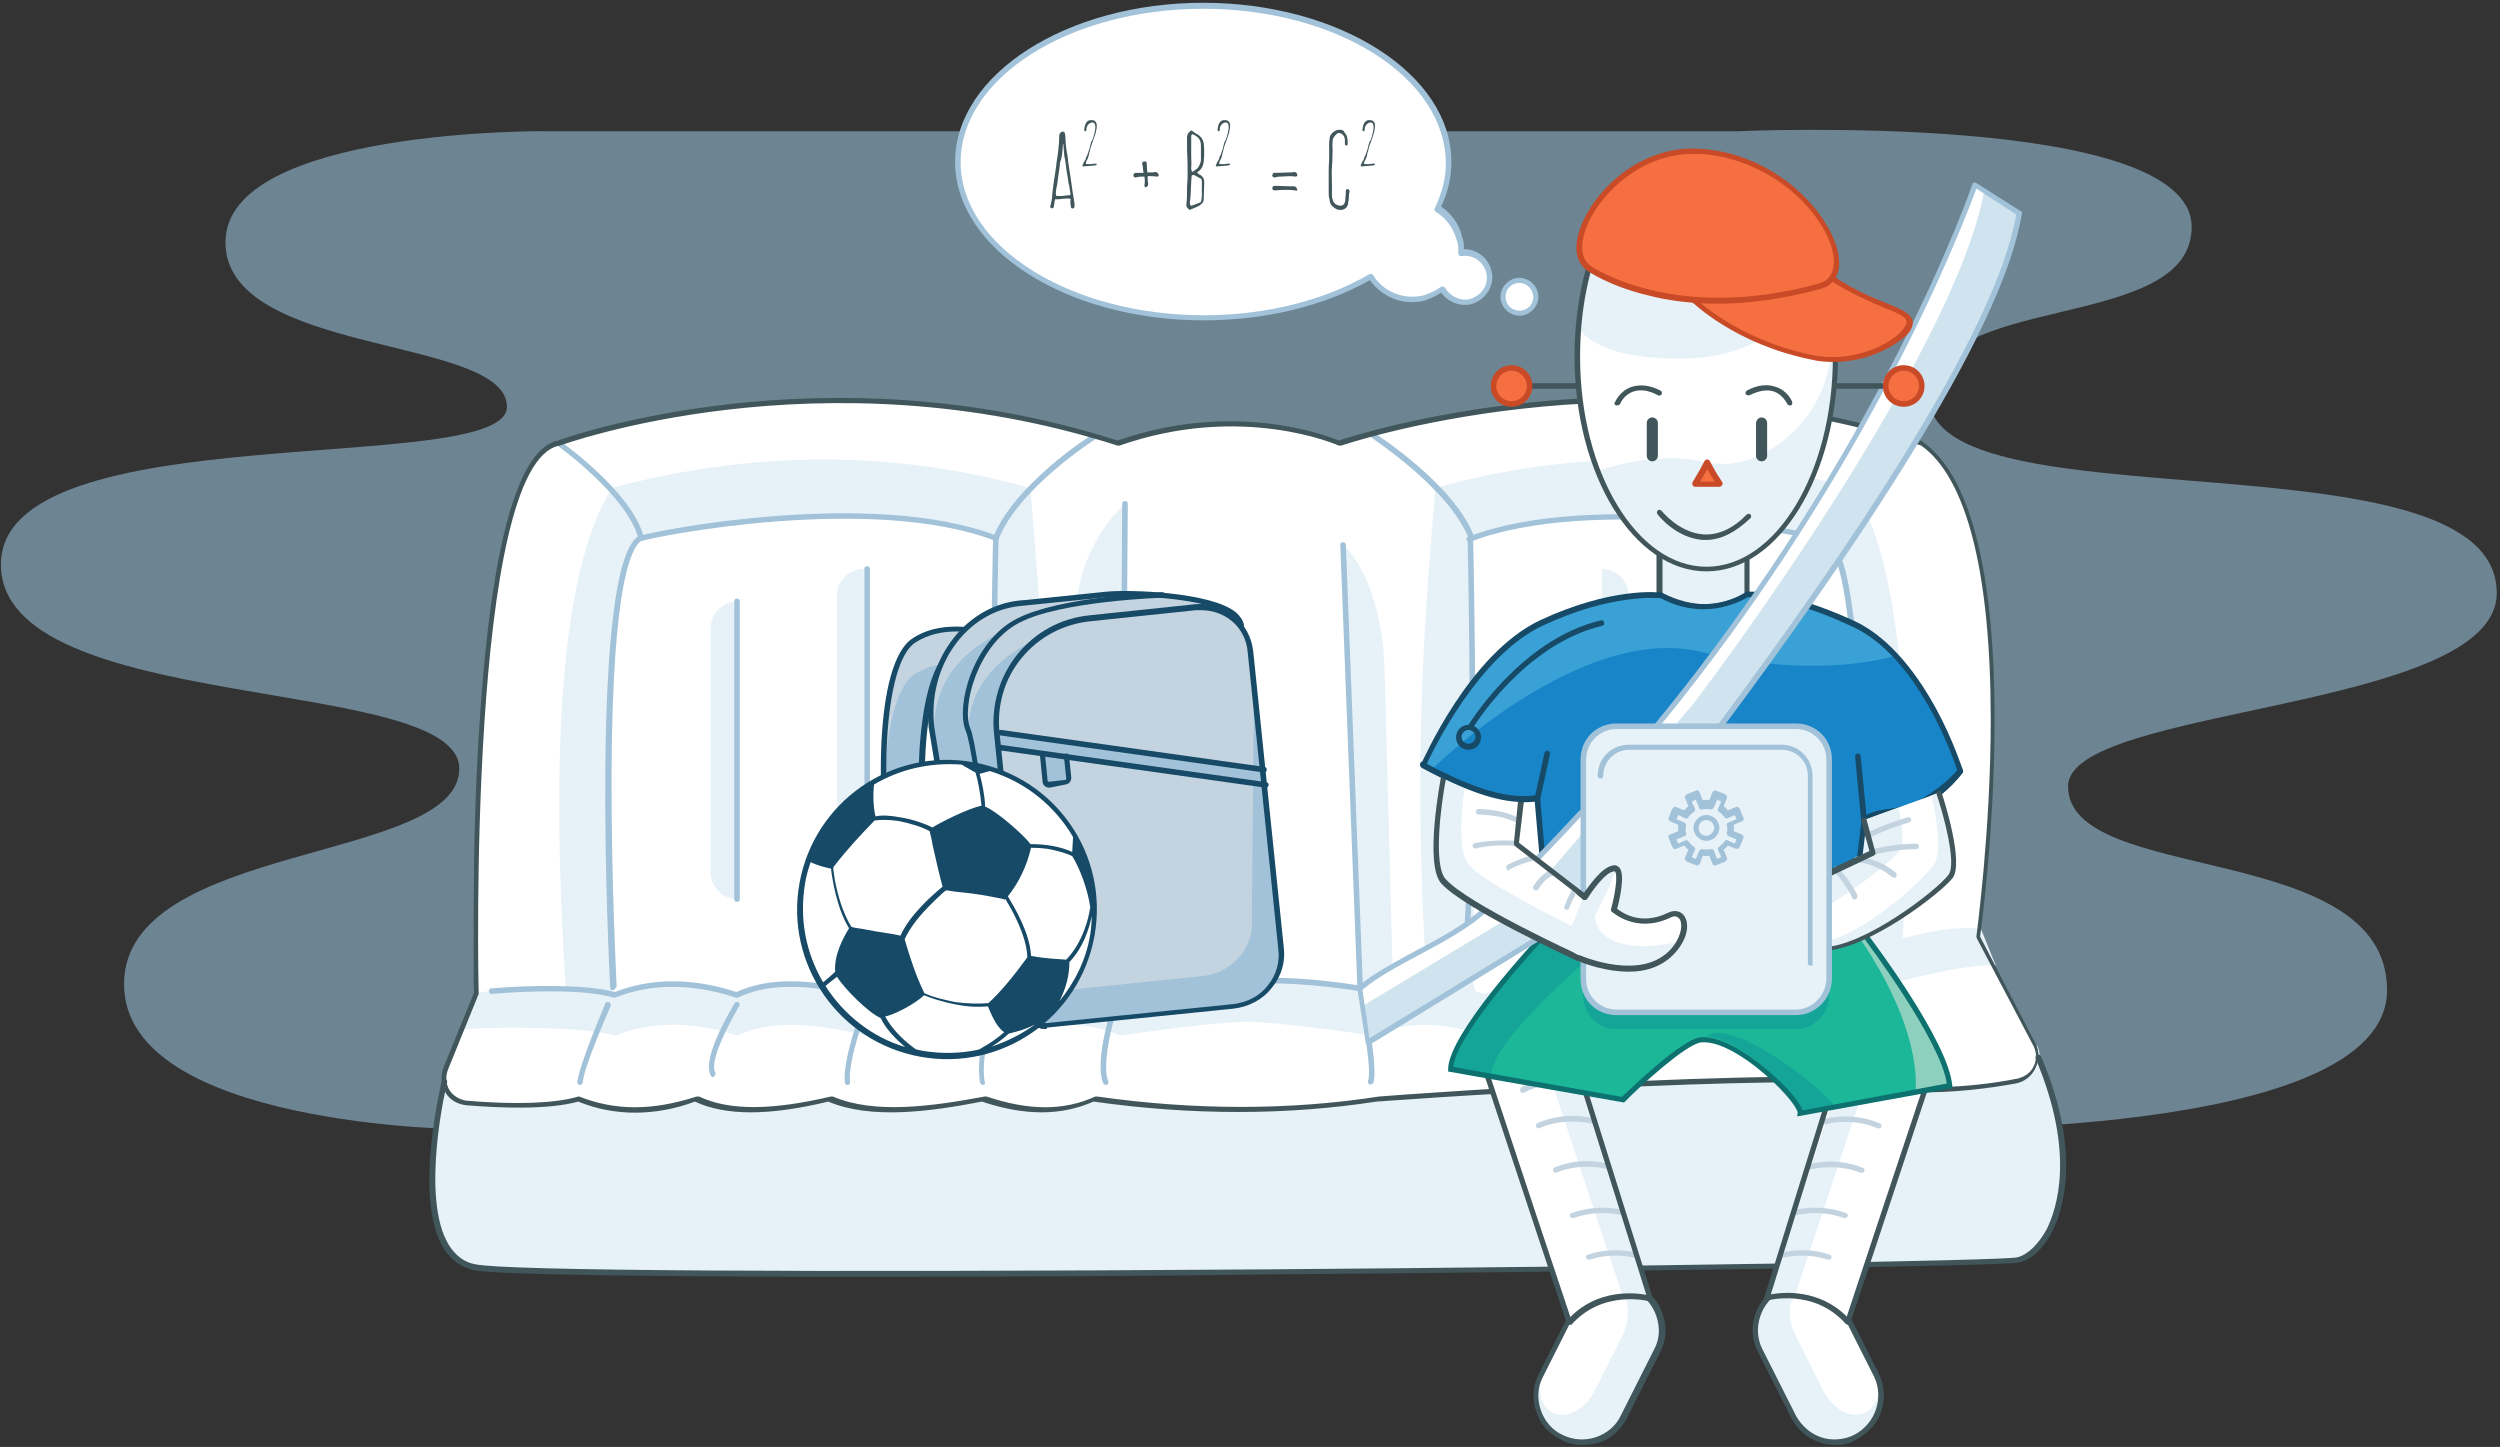 <?xml version="1.0" encoding="UTF-8"?>
<svg width="565px" height="327px" viewBox="0 0 565 327" version="1.1" xmlns="http://www.w3.org/2000/svg" xmlns:xlink="http://www.w3.org/1999/xlink">
    <rect x="0" y="0" width="565" height="327" fill="#333333" stroke="none"/>
    <!-- Generator: Sketch 51.3 (57544) - http://www.bohemiancoding.com/sketch -->
    <title>home-illustration-4</title>
    <desc>Created with Sketch.</desc>
    <defs></defs>
    <g id="Symbols" stroke="none" stroke-width="1" fill="none" fill-rule="evenodd">
        <g id="illustrations/home-illustration-4" transform="translate(0, -58)" fill-rule="nonzero">
            <g id="home-illustration-4" transform="translate(0, 58)">
                <path d="M50.955,54.744 C50.955,80.549 114.569,75.847 114.569,91.936 C114.569,108.025 0.209,93.294 0.209,127.561 C0.209,161.828 103.793,152.321 103.793,173.738 C103.793,195.155 28.041,190.141 28.041,222.423 C28.041,254.705 104.944,255.227 104.944,255.227 L428.981,255.227 C428.981,255.227 539.47,257.839 539.47,223.781 C539.47,189.723 467.381,200.17 467.381,177.708 C467.381,159.53 564.268,160.784 564.268,134.039 C564.268,96.637 435.992,119.621 435.992,89.638 C435.992,65.609 495.317,75.534 495.317,51.296 C495.317,24.969 392.361,29.67 392.361,29.67 L123.986,29.67 C123.986,29.566 50.955,28.939 50.955,54.744 Z" id="Shape" fill="#A9D7F3" opacity="0.5"></path>
                <g id="Group" transform="translate(96.259, 0)">
                    <g transform="translate(120.324, 1.045)" fill="#FFFFFF">
                        <ellipse id="Oval" cx="126.811" cy="65.922" rx="3.662" ry="3.657"></ellipse>
                        <path d="M119.906,60.176 C119.173,57.46 116.557,55.58 113.732,55.997 C113.732,54.848 113.732,53.804 113.314,52.654 C112.581,49.834 110.698,47.431 108.396,45.968 C109.966,42.625 110.907,39.177 110.907,35.625 C110.907,16.089 86.11,0.313 55.454,0.313 C24.797,0.313 5.68434189e-14,16.089 5.68434189e-14,35.625 C5.68434189e-14,55.162 25.006,70.833 55.558,70.833 C70.102,70.833 83.39,67.281 93.225,61.43 C95.736,65.4 100.654,67.489 105.362,66.236 C106.827,65.818 108.187,65.087 109.443,64.251 C110.698,66.445 113.314,67.698 115.825,67.072 C118.859,66.236 120.743,63.102 119.906,60.176 Z" id="Shape"></path>
                    </g>
                    <path d="M364.216,239.243 C364.32,238.094 364.111,237.049 363.588,235.9 L350.823,211.766 C350.823,211.766 363.693,118.159 337.954,100.189 C270.572,77.728 206.33,100.189 206.33,100.189 C206.33,100.189 184.567,90.16 156.317,100.189 C154.433,99.563 152.759,99.04 150.981,98.622 C85.273,79.608 29.924,100.189 29.924,100.189 C8.37,104.368 11.3,224.617 11.3,224.617 L4.394,241.646 C3.976,242.586 3.871,243.631 3.976,244.571 L3.871,244.571 C3.871,244.571 -5.65,283.121 10.672,286.569 C26.89,290.017 352.497,286.569 359.403,285.002 C366.622,283.33 375.83,266.928 364.216,239.243 Z" id="Shape" fill="#FFFFFF"></path>
                    <path d="M70.416,135.919 L70.416,203.2 C67.068,203.2 64.347,200.483 64.347,197.14 L64.347,142.083 C64.347,138.635 67.068,135.919 70.416,135.919 Z" id="Shape" fill="#E7F1F8"></path>
                    <path d="M98.98,128.606 L98.98,195.887 C95.631,195.887 92.911,193.17 92.911,189.827 L92.911,134.77 C92.806,131.322 95.527,128.606 98.98,128.606 Z" id="Shape" fill="#E7F1F8"></path>
                    <path d="M31.598,223.467 C35.783,223.572 39.759,223.99 42.584,224.826 L42.061,223.05 C42.061,223.05 37.039,127.039 48.339,121.502 C47.502,117.95 44.886,114.084 41.747,110.741 C30.447,129.546 28.145,169.664 31.598,223.467 Z" id="Shape" fill="#E7F1F8"></path>
                    <path d="M41.329,110.428 C44.677,113.98 47.606,118.054 48.653,122.024 C52.524,120.771 101.177,111.368 128.904,122.024 C130.473,117.95 133.612,113.98 137.065,110.428 C105.571,101.548 73.764,101.757 41.329,110.428 Z" id="Shape" fill="#E7F1F8"></path>
                    <path d="M145.435,219.706 L157.886,219.706 L157.886,113.875 C150.981,120.666 147.005,129.755 146.795,139.576 L145.435,219.706 Z" id="Shape" fill="#E7F1F8"></path>
                    <path d="M138.53,222.736 C134.344,222.841 130.369,223.258 127.544,224.094 L128.067,222.318 C128.067,222.318 126.811,150.127 128.904,122.024 C129.741,118.472 133.717,114.398 136.646,110.95 C138.53,134.248 141.982,168.933 138.53,222.736 Z" id="Shape" fill="#E7F1F8"></path>
                    <path d="M294.323,135.919 L294.323,203.2 C297.671,203.2 300.392,200.483 300.392,197.14 L300.392,142.083 C300.392,138.635 297.671,135.919 294.323,135.919 Z" id="Shape" fill="#E7F1F8"></path>
                    <path d="M265.759,128.606 L265.759,195.887 C269.107,195.887 271.828,193.17 271.828,189.827 L271.828,134.77 C271.828,131.322 269.107,128.606 265.759,128.606 Z" id="Shape" fill="#E7F1F8"></path>
                    <path d="M333.141,223.467 C328.956,223.572 324.98,223.99 322.155,224.826 L322.678,223.05 C322.678,223.05 327.7,127.039 316.4,121.502 C317.237,117.95 319.853,114.084 322.992,110.741 C334.082,129.546 336.489,169.664 333.141,223.467 Z" id="Shape" fill="#E7F1F8"></path>
                    <path d="M323.306,110.428 C319.957,113.98 317.028,118.054 315.981,122.024 C312.11,120.771 263.457,111.368 235.731,122.024 C234.161,117.95 231.022,113.98 227.569,110.428 C258.958,101.548 290.87,101.757 323.306,110.428 Z" id="Shape" fill="#E7F1F8"></path>
                    <path d="M218.676,226.915 L211.143,225.139 L207.271,123.069 C214.177,129.86 216.583,142.814 216.688,152.426 L218.676,226.915 Z" id="Shape" fill="#E7F1F8"></path>
                    <path d="M226.209,222.736 C230.394,222.841 234.37,223.258 237.195,224.094 L236.672,222.318 C236.672,222.318 237.928,150.127 235.835,122.024 C234.998,118.472 231.022,114.398 228.093,110.95 C226.209,134.248 222.756,168.933 226.209,222.736 Z" id="Shape" fill="#E7F1F8"></path>
                    <path d="M298.613,134.352 C292.544,138.218 285.848,137.904 278.838,134.352 L278.838,124.323 L298.613,124.323 L298.613,134.352 Z" id="Shape" fill="#E7F1F8"></path>
                    <path d="M289.301,137.695 C285.953,137.695 282.395,136.755 278.524,134.874 C278.315,134.77 278.106,134.457 278.106,134.352 L278.106,124.323 C278.106,123.905 278.315,123.696 278.733,123.696 L298.508,123.696 C298.927,123.696 299.136,123.905 299.136,124.323 L299.136,134.352 C299.136,134.561 299.031,134.77 298.927,134.874 C295.893,136.859 292.754,137.695 289.301,137.695 Z M279.466,134.039 C286.267,137.382 292.544,137.382 297.985,134.039 L297.985,125.054 L279.466,125.054 L279.466,134.039 Z" id="Shape" fill="#40565B"></path>
                    <path d="M316.714,121.815 L315.458,121.606 C318.074,111.368 333.769,100.294 334.396,99.772 L335.129,100.712 C335.024,100.816 319.12,111.995 316.714,121.815 Z" id="Shape" fill="#999999"></path>
                    <g transform="translate(0, 88.802)" id="Shape">
                        <path d="M211.143,143.755 C190.426,140.516 178.812,142.188 156.944,145.217 C148.783,141.665 140.413,142.396 131.833,145.217 C118.441,142.605 108.187,141.352 99.503,145.217 C87.68,142.396 77.949,141.665 70.311,145.217 C61.313,142.292 51.792,141.665 42.794,145.217 C35.888,143.232 15.485,143.128 8.161,143.859 L11.509,135.606 C19.043,134.248 35.993,134.039 42.794,136.024 C51.792,132.472 61.313,133.098 70.311,136.024 C77.949,132.472 87.575,133.203 99.503,136.024 C108.396,132.158 118.65,133.412 131.833,136.024 C140.204,133.203 148.679,132.472 156.944,136.024 C178.707,132.889 190.321,131.218 211.143,134.561" fill="#E7F1F8"></path>
                        <path d="M159.769,143.755 C180.486,140.516 192.1,142.188 213.968,145.217 C222.129,141.665 230.499,142.396 239.079,145.217 C252.471,142.605 262.725,141.352 271.409,145.217 C283.232,142.396 292.963,141.665 300.601,145.217 C309.599,142.292 315.458,131.74 324.352,135.397 C331.257,133.412 347.475,128.815 354.799,129.442 L351.451,121.188 C343.918,119.83 331.153,124.009 324.352,125.994 C315.354,122.442 309.494,132.889 300.601,135.815 C292.963,132.263 283.337,132.994 271.409,135.815 C262.516,131.949 252.262,133.203 239.079,135.815 C230.708,132.994 222.233,132.263 213.968,135.815 C192.205,132.681 180.591,131.009 159.769,134.352" fill="#E7F1F8"></path>
                        <path d="M4.499,155.769 C4.499,155.769 -5.022,194.319 11.3,197.767 C27.622,201.215 353.125,197.767 360.031,196.2 C366.936,194.633 376.248,178.022 364.634,150.545 L364.006,147.202 C365.89,150.65 363.797,154.829 360.031,155.56 C354.485,156.709 346.324,157.754 336.698,157.545 C330.316,151.172 215.746,159.635 215.746,159.635 C195.03,162.873 173.581,162.769 151.818,159.635 C143.656,163.187 135.286,162.455 126.706,159.635 C113.314,162.246 100.863,163.5 91.969,159.635 C80.146,162.455 69.474,163.187 61.836,159.635 C52.838,162.56 43.944,163.187 34.946,159.635 C28.041,161.619 17.055,161.097 9.731,160.47 C5.859,160.052 3.557,156.291 5.022,152.739" fill="#E7F1F8"></path>
                        <path d="M48.653,33.431 C48.444,33.431 48.13,33.327 48.025,32.909 C45.514,23.193 29.715,11.91 29.61,11.805 C29.401,11.596 29.192,11.179 29.506,10.97 C29.715,10.761 30.133,10.552 30.343,10.865 C30.97,11.388 46.665,22.462 49.281,32.7 C49.385,33.118 49.176,33.327 48.757,33.431 L48.653,33.431 Z" fill="#A1C2D8"></path>
                        <path d="M128.799,33.431 C128.694,33.431 128.694,33.431 128.59,33.431 C128.171,33.327 128.067,32.909 128.171,32.7 C132.775,20.895 149.934,9.716 150.667,9.403 C150.876,9.298 151.294,9.298 151.504,9.612 C151.608,9.82 151.608,10.238 151.294,10.447 C151.19,10.552 133.717,21.626 129.322,33.327 C129.322,33.327 129.113,33.431 128.799,33.431 Z" fill="#A1C2D8"></path>
                        <path d="M236.358,33.431 C236.149,33.431 235.835,33.327 235.731,33.013 C231.231,21.521 213.863,10.343 213.758,10.134 C213.549,10.029 213.34,9.507 213.549,9.298 C213.654,9.089 214.177,8.88 214.386,9.089 C215.119,9.612 232.278,20.581 236.881,32.387 C236.986,32.804 236.881,33.013 236.463,33.118 C236.463,33.431 236.463,33.431 236.358,33.431 Z" fill="#A1C2D8"></path>
                        <path d="M42.27,134.979 C41.852,134.979 41.643,134.77 41.643,134.352 C41.433,130.382 36.725,37.819 48.339,32.178 C48.548,32.073 48.967,32.178 49.176,32.387 C49.281,32.596 49.176,33.013 48.967,33.222 C46.456,34.476 42.166,42.834 41.956,85.563 C41.852,110.01 43.107,133.934 43.107,134.143 C42.794,134.665 42.584,134.979 42.27,134.979 Z" fill="#A1C2D8"></path>
                        <path d="M322.469,134.979 C322.05,134.979 321.841,134.561 321.841,134.352 C321.841,134.143 323.096,110.01 322.992,85.772 C322.782,43.043 318.388,34.685 315.981,33.431 C315.772,33.327 315.458,32.909 315.772,32.596 C315.877,32.387 316.295,32.178 316.609,32.387 C328.223,38.028 323.41,130.591 323.306,134.561 C323.096,134.77 322.887,134.979 322.469,134.979 Z" fill="#A1C2D8"></path>
                        <path d="M70.311,115.025 C69.893,115.025 69.683,114.816 69.683,114.398 L69.683,47.117 C69.683,46.699 69.893,46.49 70.311,46.49 C70.73,46.49 70.939,46.699 70.939,47.117 L70.939,114.398 C70.939,114.816 70.625,115.025 70.311,115.025 Z" fill="#A1C2D8"></path>
                        <path d="M99.712,123.591 C99.294,123.591 99.084,123.382 99.084,122.965 L99.084,39.804 C99.084,39.386 99.294,39.177 99.712,39.177 C100.131,39.177 100.34,39.386 100.34,39.804 L100.34,122.965 C100.34,123.278 100.026,123.591 99.712,123.591 Z" fill="#A1C2D8"></path>
                        <path d="M130.787,133.621 C130.578,133.621 130.159,133.412 130.159,133.098 C126.288,108.025 128.171,33.536 128.171,32.804 C128.171,32.387 128.381,32.178 128.799,32.178 C129.218,32.178 129.427,32.387 129.427,32.804 C129.427,33.536 127.544,107.92 131.415,132.889 C131.415,133.307 131.206,133.621 130.787,133.621 Z" fill="#A1C2D8"></path>
                        <path d="M48.653,33.431 C48.444,33.431 48.13,33.327 48.025,33.013 C47.92,32.596 48.13,32.387 48.444,32.282 C52.106,31.028 101.072,21.521 129.008,32.282 C129.427,32.387 129.531,32.804 129.427,33.013 C129.322,33.431 128.904,33.536 128.694,33.431 C100.968,22.775 52.524,32.282 48.862,33.431 C48.757,33.431 48.757,33.431 48.653,33.431 Z" fill="#A1C2D8"></path>
                        <path d="M234.056,133.83 C233.638,133.83 233.429,133.412 233.429,133.098 C237.3,108.129 235.417,33.745 235.417,33.013 C235.417,32.596 235.626,32.387 236.044,32.387 C236.463,32.387 236.672,32.596 236.672,33.013 C236.672,33.745 238.556,108.234 234.684,133.307 C234.58,133.516 234.266,133.83 234.056,133.83 Z" fill="#A1C2D8"></path>
                        <path d="M235.835,33.64 C235.626,33.64 235.312,33.536 235.207,33.222 C235.103,32.804 235.207,32.596 235.626,32.491 C263.667,21.73 312.529,31.237 316.191,32.491 C316.609,32.596 316.714,33.013 316.609,33.222 C316.505,33.64 316.086,33.745 315.877,33.64 C312.215,32.387 263.771,22.984 236.044,33.64 C235.94,33.64 235.94,33.64 235.835,33.64 Z" fill="#A1C2D8"></path>
                        <path d="M157.049,136.755 C156.631,136.755 156.421,136.546 156.421,136.128 C156.421,135.188 157.363,37.61 157.363,25.073 C157.363,24.656 157.572,24.447 157.991,24.447 C158.409,24.447 158.619,24.656 158.619,25.073 C158.619,37.61 157.677,135.188 157.677,136.128 C157.677,136.546 157.363,136.755 157.049,136.755 Z" fill="#A1C2D8"></path>
                        <path d="M211.143,135.188 C210.724,135.188 210.515,134.979 210.515,134.561 L206.644,34.372 C206.644,33.954 206.853,33.745 207.271,33.745 C207.69,33.745 207.899,33.954 207.899,34.372 L211.77,134.561 C211.77,134.874 211.561,135.188 211.143,135.188 Z" fill="#A1C2D8"></path>
                        <path d="M34.842,156.396 C34.423,156.396 34.214,155.978 34.214,155.769 C34.632,151.799 40.282,138.74 40.492,138.113 C40.596,137.695 41.015,137.591 41.329,137.695 C41.747,137.8 41.852,138.218 41.747,138.531 C41.747,138.635 35.783,152.008 35.469,155.665 C35.469,156.082 35.156,156.396 34.842,156.396 Z" fill="#A1C2D8"></path>
                        <path d="M64.87,154.62 C64.661,154.62 64.452,154.515 64.347,154.202 C62.255,150.336 69.056,139.158 69.788,137.904 C69.893,137.695 70.416,137.486 70.625,137.695 C70.834,137.8 71.044,138.322 70.834,138.531 C68.846,141.874 63.929,150.859 65.394,153.575 C65.498,153.784 65.394,154.202 65.184,154.411 C65.08,154.62 64.975,154.62 64.87,154.62 Z" fill="#A1C2D8"></path>
                        <path d="M95.318,156.396 C94.899,156.396 94.69,156.187 94.69,155.873 C94.062,150.441 98.666,138.74 98.77,138.218 C98.875,137.8 99.294,137.695 99.503,137.8 C99.921,137.904 100.026,138.322 99.921,138.531 C99.921,138.635 95.318,150.545 95.841,155.665 C95.945,155.978 95.736,156.396 95.318,156.396 Z" fill="#A1C2D8"></path>
                        <path d="M125.869,156.396 C125.66,156.396 125.346,156.187 125.242,155.873 C123.881,148.142 128.485,138.427 128.59,138.113 C128.694,137.904 129.113,137.591 129.427,137.904 C129.636,138.009 129.95,138.427 129.636,138.74 C129.636,138.844 125.032,148.351 126.288,155.769 C126.497,155.978 126.393,156.291 125.869,156.396 C125.974,156.396 125.869,156.396 125.869,156.396 Z" fill="#A1C2D8"></path>
                        <path d="M153.701,156.396 C153.492,156.396 153.178,156.291 153.073,155.978 C150.981,151.277 154.956,138.74 155.166,138.218 C155.27,137.8 155.689,137.695 155.898,137.8 C156.317,137.904 156.421,138.322 156.317,138.531 C156.317,138.635 152.341,151.277 154.224,155.56 C154.329,155.978 154.224,156.187 153.806,156.396 C153.806,156.396 153.806,156.396 153.701,156.396 Z" fill="#A1C2D8"></path>
                        <path d="M213.444,156.291 L213.34,156.291 C212.921,156.187 212.817,155.769 212.921,155.56 C213.444,153.784 212.921,150.023 212.503,146.889 C212.503,146.471 212.712,146.262 213.026,146.158 C213.444,146.158 213.654,146.366 213.758,146.68 C214.281,150.127 214.595,153.993 214.177,155.769 C213.968,156.082 213.758,156.291 213.444,156.291 Z" fill="#A1C2D8"></path>
                        <path d="M131.833,136.65 C131.833,136.65 131.729,136.65 131.833,136.65 C117.29,133.83 107.978,132.994 99.712,136.65 C99.607,136.65 99.503,136.755 99.294,136.65 C85.901,133.412 77.321,133.412 70.52,136.65 C70.416,136.755 70.311,136.755 69.997,136.65 C60.162,133.412 50.955,133.412 42.794,136.65 C42.689,136.65 42.584,136.65 42.375,136.65 C36.097,134.77 23.542,135.083 14.857,135.815 C14.439,135.815 14.23,135.606 14.23,135.188 C14.23,134.77 14.439,134.561 14.857,134.561 C23.646,133.83 36.097,133.621 42.689,135.397 C50.955,132.158 60.267,132.158 70.206,135.397 C77.217,132.158 85.901,132.158 99.398,135.397 C107.769,131.845 117.29,132.576 131.729,135.397 C141.355,132.158 149.62,132.158 156.944,135.397 C178.498,132.263 190.321,130.696 211.143,133.934 C211.561,133.934 211.77,134.352 211.666,134.665 C211.666,135.083 211.247,135.292 210.933,135.188 C190.217,131.949 178.289,133.621 156.84,136.65 C156.735,136.65 156.631,136.65 156.421,136.65 C149.097,133.412 141.355,133.412 131.833,136.65 C131.938,136.65 131.938,136.65 131.833,136.65 Z" fill="#A1C2D8"></path>
                        <path d="M96.887,199.752 C55.663,199.752 16.427,199.334 10.881,198.289 C8.056,197.663 5.859,196.096 4.081,193.484 C-2.93,182.305 3.348,156.709 3.557,155.56 C3.662,155.142 3.976,155.038 4.29,155.038 C4.708,155.142 4.813,155.456 4.813,155.769 C4.708,155.978 -1.465,181.887 5.231,192.648 C6.696,194.946 8.684,196.513 11.195,196.931 C17.996,198.394 84.436,198.812 188.856,198.081 C274.967,197.454 356.264,196.096 359.612,195.364 C361.914,194.842 364.425,192.439 366.308,188.991 C368.506,184.499 372.9,171.962 363.797,150.441 C363.693,150.023 363.797,149.814 364.216,149.605 C364.634,149.501 364.844,149.605 365.053,150.023 C374.365,171.962 369.866,184.917 367.564,189.514 C365.576,193.379 362.856,195.887 360.135,196.513 C356.473,197.349 266.91,198.603 189.066,199.23 C170.442,199.543 132.88,199.752 96.887,199.752 Z" fill="#40565B"></path>
                        <path d="M47.293,162.664 C42.794,162.664 38.504,161.828 34.423,160.157 C27.622,162.037 16.95,161.619 9.207,160.993 C7.115,160.784 5.336,159.739 4.394,158.067 C3.453,156.396 3.244,154.411 3.976,152.426 L10.881,135.501 C10.777,134.665 10.777,132.576 10.777,127.248 C10.777,122.547 10.777,115.025 10.881,106.144 C11.091,90.578 12.032,68.116 14.544,49.102 C17.787,25.073 22.914,12.223 29.819,10.761 C31.807,10.029 89.877,-10.552 156.317,10.761 C182.893,1.463 204.028,9.82 206.33,10.761 C210.619,9.298 273.293,-10.761 338.058,10.865 C338.058,10.865 338.163,10.865 338.163,10.97 C363.483,28.626 352.079,117.01 351.242,122.86 L363.693,146.889 C364.634,148.665 364.634,150.754 363.797,152.53 C362.96,154.411 361.181,155.769 359.194,156.082 C353.962,157.023 345.592,158.276 335.756,158.067 C335.652,158.067 335.547,157.963 335.338,157.963 C330.316,152.948 246.612,157.858 214.805,160.157 C194.506,163.291 173.057,163.291 150.876,160.157 C143.552,163.396 135.286,163.396 125.66,160.157 C113.837,162.455 100.549,164.231 90.923,160.157 C77.531,163.396 67.695,163.396 60.79,160.157 C56.395,161.828 51.687,162.664 47.293,162.664 Z M34.423,159.008 C34.528,159.008 34.528,159.008 34.632,159.008 C42.794,162.246 51.164,162.246 61.208,159.008 C61.313,159.008 61.627,159.008 61.731,159.008 C68.532,162.246 78.158,162.142 91.551,159.008 C91.656,159.008 91.76,159.008 91.969,159.008 C101.386,163.082 114.569,161.202 126.288,159.008 C126.393,159.008 126.497,159.008 126.706,159.008 C136.332,162.246 144.18,162.246 151.294,159.008 C151.399,159.008 151.504,159.008 151.713,159.008 C173.685,162.142 195.239,162.142 215.432,159.008 C220.141,158.59 328.432,150.754 336.803,156.918 C346.533,157.127 354.694,155.978 359.821,154.933 C361.391,154.515 362.751,153.575 363.379,152.112 C364.111,150.65 364.006,148.874 363.274,147.516 L350.509,123.278 C350.509,123.173 350.405,123.069 350.405,122.86 C350.405,122.651 353.648,99.145 353.648,73.862 C353.648,40.535 348.207,19.223 337.954,11.91 C271.619,-10.134 207.481,11.701 206.853,11.91 C206.748,11.91 206.434,11.91 206.33,11.91 C206.12,11.805 184.462,2.194 156.735,11.91 C156.631,11.91 156.526,11.91 156.317,11.91 C89.354,-9.612 30.866,11.701 30.238,11.91 L30.133,11.91 C9.417,15.984 11.823,133.412 11.928,135.397 C11.928,135.501 11.928,135.606 11.928,135.815 L5.022,152.844 C4.394,154.306 4.499,156.082 5.231,157.441 C6.069,158.799 7.429,159.635 9.103,159.948 C20.194,160.888 28.878,160.575 34.109,159.112 C34.319,159.008 34.423,159.008 34.423,159.008 Z" fill="#40565B"></path>
                    </g>
                    <g transform="translate(299.241, 241.332)" id="Shape">
                        <path d="M2.406,63.937 L4.918,68.952 L9.94,78.773 C12.556,83.996 18.833,86.086 24.065,83.474 C29.296,80.862 31.389,74.594 28.773,69.37 L21.24,54.43 C18.624,49.207 12.346,47.117 7.115,49.729 C1.883,52.445 -0.209,58.818 2.406,63.937 Z" fill="#E7F1F8"></path>
                        <path d="M10.254,60.385 L12.346,64.564 L16.531,72.922 C18.729,77.205 22.914,79.504 26.053,77.937 C29.192,76.37 29.924,71.668 27.622,67.176 L21.344,54.639 C19.147,50.356 14.962,48.058 11.823,49.625 C8.789,51.192 8.056,55.997 10.254,60.385 Z" fill="#FFFFFF"></path>
                        <path d="M19.252,85.25 C17.996,85.25 16.95,85.041 15.694,84.623 C12.869,83.683 10.672,81.698 9.312,79.086 L1.779,64.146 C0.419,61.535 0.209,58.609 1.151,55.788 C2.093,52.968 4.081,50.565 6.696,49.207 C9.312,47.849 12.346,47.744 15.171,48.58 C17.996,49.52 20.194,51.505 21.554,54.117 L29.087,69.057 C30.447,71.773 30.552,74.698 29.715,77.519 C28.773,80.34 26.785,82.534 24.169,83.892 C22.705,84.936 21.031,85.25 19.252,85.25 Z M11.719,49.416 C10.254,49.416 8.789,49.834 7.219,50.356 C4.918,51.61 3.139,53.595 2.302,56.206 C1.465,58.714 1.674,61.43 2.825,63.624 L10.358,78.564 C11.614,80.862 13.602,82.638 16.008,83.474 C18.415,84.31 21.24,84.101 23.542,82.951 C28.355,80.444 30.343,74.594 28.041,69.788 L20.507,54.848 C18.938,51.296 15.381,49.416 11.719,49.416 Z" fill="#40565B"></path>
                        <path d="M40.701,1.776 C34.423,20.79 22.181,57.565 22.181,57.565 C14.648,49.102 3.871,52.132 3.871,52.132 L18.31,5.746" fill="#FFFFFF"></path>
                        <path d="M20.194,2.925 C15.171,18.387 7.219,41.894 3.976,51.505 C5.964,51.61 8.58,51.296 10.149,51.505 C10.149,51.505 20.403,20.686 26.681,1.672 L20.194,2.925 Z" fill="#E7F1F8"></path>
                        <path d="M17.787,43.356 C17.682,43.356 17.682,43.356 17.578,43.356 C12.242,41.58 7.429,42.938 7.429,42.938 C7.01,43.043 6.801,42.834 6.696,42.52 C6.592,42.103 6.801,41.894 7.115,41.789 C7.324,41.685 12.346,40.327 17.996,42.207 C18.415,42.312 18.519,42.729 18.415,42.938 C18.31,43.147 18.101,43.356 17.787,43.356 Z" fill="#C3D4E0"></path>
                        <path d="M21.449,33.954 C21.344,33.954 21.344,33.954 21.24,33.954 C15.59,31.864 10.358,33.327 10.254,33.327 C9.835,33.431 9.626,33.222 9.521,32.909 C9.417,32.7 9.626,32.282 9.94,32.178 C10.149,32.073 15.59,30.611 21.658,32.804 C22.077,32.909 22.181,33.327 22.077,33.536 C21.868,33.849 21.658,33.954 21.449,33.954 Z" fill="#C3D4E0"></path>
                        <path d="M25.216,23.715 C25.111,23.715 25.111,23.715 25.006,23.715 C19.147,21.417 13.811,22.984 13.602,22.984 C13.183,23.088 12.974,22.88 12.869,22.566 C12.765,22.148 12.974,21.939 13.288,21.835 C13.497,21.73 19.252,20.059 25.425,22.566 C25.844,22.671 25.948,23.088 25.844,23.402 C25.739,23.611 25.425,23.715 25.216,23.715 Z" fill="#C3D4E0"></path>
                        <path d="M29.087,13.686 C28.982,13.686 28.982,13.686 28.878,13.686 C22.914,11.074 17.159,12.746 17.055,12.746 C16.636,12.85 16.427,12.641 16.322,12.328 C16.218,11.91 16.427,11.701 16.741,11.596 C16.95,11.492 23.019,9.82 29.296,12.537 C29.715,12.641 29.819,13.059 29.715,13.373 C29.506,13.581 29.296,13.686 29.087,13.686 Z" fill="#C3D4E0"></path>
                        <path d="M32.749,5.642 C32.644,5.642 32.54,5.642 32.54,5.537 C26.367,2.403 20.194,4.283 20.194,4.283 C19.775,4.388 19.566,4.179 19.461,3.865 C19.356,3.448 19.566,3.239 19.88,3.134 C20.089,3.03 26.681,1.149 33.272,4.388 C33.481,4.492 33.691,4.91 33.481,5.224 C33.272,5.537 33.063,5.642 32.749,5.642 Z" fill="#C3D4E0"></path>
                        <path d="M22.181,58.087 C22.077,58.087 21.763,57.982 21.658,57.878 C14.439,49.729 4.081,52.55 3.976,52.55 C3.767,52.55 3.453,52.55 3.348,52.445 C3.244,52.341 3.139,52.027 3.244,51.819 L17.682,5.433 C17.787,5.015 18.206,4.91 18.415,5.015 C18.833,5.119 18.938,5.537 18.833,5.746 L4.708,51.192 C7.533,50.669 15.59,49.938 21.868,56.206 C23.856,50.251 34.319,18.596 40.073,1.463 C40.178,1.045 40.596,0.94 40.806,1.045 C41.224,1.149 41.329,1.567 41.224,1.776 C34.946,20.79 22.705,57.565 22.705,57.565 C22.6,57.773 22.495,57.982 22.181,57.982 C22.286,58.087 22.181,58.087 22.181,58.087 Z" fill="#40565B"></path>
                    </g>
                    <g transform="translate(238.556, 242.377)" id="Shape">
                        <path d="M39.655,62.893 L37.144,67.907 L32.121,77.728 C29.506,82.951 23.228,85.041 17.996,82.429 C12.765,79.817 10.672,73.549 13.288,68.325 L20.821,53.386 C23.437,48.162 29.715,46.073 34.946,48.684 C40.178,51.401 42.27,57.773 39.655,62.893 Z" fill="#E7F1F8"></path>
                        <path d="M31.912,59.341 L29.819,63.519 L25.634,71.877 C23.437,76.161 19.252,78.459 16.113,76.892 C12.974,75.325 12.242,70.624 14.544,66.131 L20.821,53.595 C23.019,49.311 27.204,47.013 30.343,48.58 C33.272,50.147 34.005,54.953 31.912,59.341 Z" fill="#FFFFFF"></path>
                        <path d="M22.809,84.205 C21.031,84.205 19.461,83.787 17.892,82.951 C15.171,81.593 13.183,79.399 12.346,76.579 C11.405,73.758 11.614,70.728 12.974,68.116 L20.507,53.177 C23.228,47.744 29.924,45.55 35.469,48.266 C38.19,49.625 40.178,51.819 41.015,54.848 C41.956,57.669 41.747,60.699 40.387,63.206 L32.854,78.146 C31.494,80.758 29.296,82.847 26.471,83.683 C25.111,83.996 23.96,84.205 22.809,84.205 Z M30.343,48.371 C26.785,48.371 23.123,50.356 21.449,53.804 L13.916,68.743 C12.66,71.042 12.556,73.758 13.393,76.265 C14.23,78.773 16.008,80.862 18.31,81.907 C20.612,83.056 23.332,83.265 25.844,82.429 C28.355,81.593 30.447,79.817 31.494,77.519 L39.027,62.579 C40.282,60.281 40.387,57.669 39.55,55.162 C38.713,52.55 36.934,50.565 34.632,49.311 C33.272,48.684 31.807,48.371 30.343,48.371 Z" fill="#40565B"></path>
                        <path d="M1.36,0.731 C7.638,19.745 19.88,56.52 19.88,56.52 C27.413,48.058 38.19,51.087 38.19,51.087 L23.646,4.701" fill="#FFFFFF"></path>
                        <path d="M21.868,1.881 C26.89,17.342 34.842,40.849 38.085,50.46 C36.097,50.565 33.481,50.251 31.912,50.46 C31.912,50.46 21.658,19.641 15.381,0.627 L21.868,1.881 Z" fill="#E7F1F8"></path>
                        <path d="M24.274,42.312 C24.065,42.312 23.751,42.207 23.646,41.894 C23.542,41.476 23.751,41.267 24.065,41.162 C29.715,39.282 34.737,40.64 34.946,40.744 C35.365,40.849 35.469,41.267 35.365,41.476 C35.26,41.894 34.842,41.998 34.632,41.894 C34.632,41.894 29.819,40.535 24.483,42.312 C24.379,42.312 24.379,42.312 24.274,42.312 Z" fill="#C3D4E0"></path>
                        <path d="M20.612,32.909 C20.403,32.909 20.089,32.804 19.984,32.491 C19.88,32.073 19.984,31.864 20.403,31.76 C26.471,29.566 31.912,31.028 32.121,31.133 C32.54,31.237 32.644,31.655 32.54,31.864 C32.435,32.073 32.017,32.387 31.807,32.282 C31.807,32.282 26.471,30.819 20.821,32.909 C20.821,32.909 20.821,32.909 20.612,32.909 Z" fill="#C3D4E0"></path>
                        <path d="M16.845,22.671 C16.636,22.671 16.322,22.566 16.218,22.253 C16.113,21.835 16.218,21.626 16.636,21.417 C22.809,18.91 28.459,20.581 28.773,20.686 C29.192,20.79 29.296,21.208 29.192,21.417 C29.087,21.835 28.669,21.939 28.459,21.835 C28.459,21.835 22.914,20.268 17.055,22.566 C16.95,22.671 16.95,22.671 16.845,22.671 Z" fill="#C3D4E0"></path>
                        <path d="M12.974,12.641 C12.765,12.641 12.451,12.537 12.346,12.223 C12.242,11.805 12.346,11.596 12.765,11.388 C19.043,8.671 25.111,10.238 25.32,10.447 C25.739,10.552 25.844,10.97 25.739,11.179 C25.634,11.596 25.32,11.701 25.006,11.596 C25.006,11.596 19.043,10.029 13.183,12.537 C13.079,12.641 13.079,12.641 12.974,12.641 Z" fill="#C3D4E0"></path>
                        <path d="M9.312,4.597 C9.103,4.597 8.789,4.492 8.789,4.179 C8.684,3.97 8.789,3.552 8.998,3.343 C15.59,1.11022302e-15 22.077,1.985 22.391,2.089 C22.809,2.194 22.914,2.612 22.809,2.821 C22.705,3.03 22.286,3.343 22.077,3.239 C22.077,3.239 15.799,1.358 9.731,4.492 C9.521,4.597 9.417,4.597 9.312,4.597 Z" fill="#C3D4E0"></path>
                        <path d="M19.88,57.042 C19.88,57.042 19.775,57.042 19.88,57.042 C19.461,57.042 19.356,56.833 19.252,56.624 C19.252,56.624 7.01,19.85 0.732,0.836 C0.628,0.418 0.837,0.209 1.151,0.104 C1.569,5.88418203e-14 1.779,0.209 1.883,0.522 C7.533,17.656 18.101,49.416 20.089,55.266 C26.262,48.998 34.319,49.729 37.248,50.251 L23.019,4.91 C22.914,4.492 23.123,4.283 23.437,4.179 C23.856,4.074 24.065,4.283 24.169,4.597 L38.713,50.983 C38.818,51.192 38.713,51.505 38.608,51.61 C38.504,51.714 38.19,51.819 37.981,51.714 C37.876,51.714 27.518,48.893 20.298,57.042 C20.298,56.938 20.089,57.042 19.88,57.042 Z" fill="#40565B"></path>
                    </g>
                    <path d="M252.053,211.766 C252.053,211.766 231.545,233.601 231.545,241.541 L270.468,248.436 C270.468,248.436 283.651,235.482 288.045,234.959 C296.311,234.124 311.169,249.168 310.645,251.571 L344.336,245.302 C343.604,235.482 325.712,211.871 325.712,211.871" id="Shape" fill="#1BB798"></path>
                    <path d="M344.441,245.302 L336.698,246.451 C337.221,236.631 332.199,222.841 321.527,208.528 L324.98,210.513 C324.98,210.513 340.674,233.183 342.034,237.571 C343.394,241.541 344.441,245.302 344.441,245.302 Z" id="Shape" fill="#8ED0BE"></path>
                    <g transform="translate(261.574, 167.157)" fill="#14A598" id="Shape">
                        <path d="M48.025,65.4 L7.533,65.4 C3.348,65.4 0,62.057 0,57.878 L0,8.253 C0,4.074 3.348,0.731 7.533,0.731 L48.025,0.731 C52.21,0.731 55.558,4.074 55.558,8.253 L55.558,57.878 C55.454,61.952 52.106,65.4 48.025,65.4 Z"></path>
                        <path d="M48.025,65.4 L7.533,65.4 C3.348,65.4 0,62.057 0,57.878 L0,8.253 C0,4.074 3.348,0.731 7.533,0.731 L48.025,0.731 C52.21,0.731 55.558,4.074 55.558,8.253 L55.558,57.878 C55.454,61.952 52.106,65.4 48.025,65.4 Z"></path>
                        <path d="M4.081,11.91 C4.081,8.358 6.906,5.537 10.463,5.537 L44.991,5.537 C48.548,5.537 51.373,8.358 51.373,11.91 L51.373,54.221"></path>
                        <path d="M33.481,23.715 C33.481,23.297 33.481,22.984 33.377,22.566 L35.574,21.626 L34.737,19.536 L32.54,20.477 C32.121,19.85 31.703,19.327 31.075,19.014 L32.017,16.82 L29.924,15.984 L28.982,18.178 C28.564,18.074 28.25,18.074 27.831,18.074 C27.413,18.074 27.099,18.074 26.681,18.178 L25.739,15.984 L23.646,16.82 L24.588,19.014 C23.96,19.432 23.437,19.85 23.123,20.477 L20.926,19.536 L20.089,21.626 L22.286,22.566 C22.181,22.984 22.181,23.297 22.181,23.715 C22.181,24.133 22.181,24.447 22.286,24.865 L20.089,25.805 L20.926,27.894 L23.123,26.954 C23.542,27.581 23.96,28.103 24.588,28.417 L23.646,30.611 L25.739,31.446 L26.681,29.252 C27.099,29.357 27.413,29.357 27.831,29.357 C28.25,29.357 28.564,29.357 28.982,29.252 L29.924,31.446 L32.017,30.611 L31.075,28.417 C31.703,27.999 32.226,27.581 32.54,26.954 L34.737,27.894 L35.574,25.805 L33.377,24.865 C33.481,24.447 33.481,24.133 33.481,23.715 Z M27.831,25.909 C26.576,25.909 25.53,24.969 25.53,23.611 C25.53,22.357 26.471,21.312 27.831,21.312 C29.087,21.312 30.133,22.253 30.133,23.611 C30.029,24.969 28.982,25.909 27.831,25.909 Z"></path>
                    </g>
                    <g transform="translate(231.231, 211.035)" fill="#14A598" id="Shape">
                        <path d="M9.626,31.655 C9.626,23.715 34.632,2.925 34.632,2.925 L21.031,0.836 C21.031,0.836 0.523,22.671 0.523,30.611 L39.445,37.506 C39.445,37.506 39.55,37.401 39.969,36.983 L9.626,31.655 Z"></path>
                        <path d="M60.162,22.462 C59.534,22.462 58.069,23.193 58.069,23.193 C67.695,23.924 79.832,38.759 79.414,40.64 L87.366,39.177 C83.599,34.058 66.963,21.626 60.162,22.462 Z"></path>
                    </g>
                    <path d="M309.913,252.302 L310.018,251.466 C310.018,251.048 309.181,249.272 305.937,245.929 C300.496,240.392 292.963,235.064 288.15,235.586 C284.802,236.004 274.548,245.302 270.991,248.959 L270.781,249.168 L231.022,242.168 L231.022,241.646 C231.022,233.601 250.902,212.393 251.634,211.558 L252.471,212.393 C252.262,212.602 232.906,233.288 232.173,241.123 L270.258,247.914 C272.142,246.138 283.756,234.959 287.941,234.437 C294.009,233.81 303.112,241.228 307.82,246.242 C309.181,247.705 310.645,249.586 311.169,250.944 L343.708,244.884 C342.348,235.064 325.398,212.602 325.189,212.289 L326.131,211.558 C326.863,212.498 344.127,235.377 344.964,245.407 L344.964,245.929 L309.913,252.302 Z" id="Shape" fill="#0C716F"></path>
                    <path d="M265.236,53.699 C261.993,61.326 260.214,70.624 260.214,80.549 C260.214,107.085 273.293,128.502 289.406,128.502 C305.519,128.502 318.597,106.98 318.597,80.549 C318.597,70.519 316.714,61.326 313.575,53.699 L265.236,53.699 Z" id="Shape" fill="#E7F1F8"></path>
                    <path d="M316.609,62.997 C316.609,62.997 306.774,80.131 285.848,80.966 C264.085,81.802 260.528,74.071 260.528,74.071 C261.051,83.578 259.586,93.294 265.027,106.353 C265.027,106.353 277.792,101.757 288.673,104.368 C301.019,107.294 312.633,96.742 315.981,86.817 C320.794,72.191 316.609,62.997 316.609,62.997 Z" id="Shape" fill="#FFFFFF"></path>
                    <g transform="translate(224.954, 133.725)" fill="#1785C8" id="Shape">
                        <path d="M73.659,0.627 C74.392,0.836 81.716,-0.209 97.724,7.313 C113.837,14.835 121.684,40.535 121.684,40.535 C112.686,52.132 104.211,48.058 99.921,51.61 L96.782,78.041 L58.174,84.936 L27.518,61.639 L26.262,46.699 C20.926,47.535 13.497,46.281 0.419,39.177 C0.419,39.177 11.091,14.522 27.099,7 C43.107,-0.522 53.989,0.731 53.989,0.731 C53.989,0.731 62.673,6.791 73.659,0.627 Z"></path>
                        <path d="M121.789,40.535 C112.791,52.132 104.316,48.058 100.026,51.61"></path>
                    </g>
                    <path d="M227.256,173.947 C227.256,173.947 260.737,140.725 288.15,147.307 C315.563,153.888 332.094,148.142 332.094,148.142 C329.374,145.217 326.235,142.71 322.678,141.143 C306.565,133.621 299.345,134.77 298.613,134.457 C287.522,140.516 278.838,134.457 278.838,134.457 C278.838,134.457 267.956,133.203 251.948,140.725 C235.835,148.247 225.268,172.903 225.268,172.903 C226,173.32 226.628,173.634 227.256,173.947" id="Shape" fill="#3AA1D6"></path>
                    <g transform="translate(223.907, 132.681)" fill="#164A67" id="Shape">
                        <path d="M28.564,63.415 C28.145,63.415 27.936,63.206 27.936,62.788 L26.681,48.475 C20.298,49.311 12.346,46.908 1.151,40.849 C0.942,40.744 0.732,40.327 0.942,40.118 C1.465,39.177 11.823,15.149 27.831,7.522 C43.944,2.88657986e-14 54.617,1.149 55.14,1.254 C55.558,1.254 55.768,1.672 55.663,1.985 C55.663,2.403 55.244,2.612 54.931,2.507 C54.826,2.507 44.049,1.358 28.355,8.776 C14.02,15.566 3.871,36.565 2.197,40.118 C13.079,46.073 21.031,48.266 27.204,47.326 C27.308,47.326 27.622,47.326 27.727,47.431 C27.831,47.535 27.936,47.64 27.936,47.953 L29.192,62.893 C29.087,62.997 28.878,63.415 28.564,63.415 Z"></path>
                        <path d="M59.43,86.608 C59.22,86.608 58.906,86.399 58.802,86.086 C58.802,85.668 58.906,85.459 59.325,85.354 L97.41,78.564 L100.549,52.654 C100.549,52.55 100.654,52.445 100.758,52.236 C102.328,50.878 104.42,50.46 106.931,50.147 C111.221,49.416 116.557,48.684 122.207,41.476 C121.266,38.55 113.314,15.775 98.561,8.985 C82.867,1.567 74.81,2.298 74.81,2.298 C74.392,2.298 74.182,2.089 74.078,1.776 C74.078,1.358 74.287,1.149 74.601,1.045 C75.019,1.045 82.971,0.313 99.084,7.731 C107.455,11.701 113.628,20.581 117.394,27.476 C121.37,34.789 123.358,41.267 123.463,41.371 C123.463,41.58 123.463,41.789 123.358,41.998 C117.29,49.729 111.326,50.774 107.036,51.401 C104.944,51.819 103.06,52.027 101.7,52.968 L98.561,79.086 C98.561,79.295 98.352,79.608 98.038,79.608 L59.43,86.608 C59.534,86.608 59.43,86.608 59.43,86.608 Z"></path>
                        <path d="M101.072,53.281 C100.968,53.281 100.654,53.177 100.549,53.072 C100.34,52.863 100.444,52.445 100.654,52.236 C102.223,50.878 104.316,50.46 106.827,50.147 C111.117,49.416 116.557,48.58 122.417,41.267 C122.626,41.058 123.044,40.849 123.254,41.162 C123.463,41.371 123.672,41.789 123.358,41.998 C117.29,49.729 111.326,50.774 107.036,51.401 C104.839,51.819 102.851,52.027 101.491,53.281 C101.281,53.281 101.177,53.281 101.072,53.281 Z"></path>
                    </g>
                    <path d="M252.053,211.766 L213.026,235.691 L211.143,223.467 C218.781,217.199 232.487,212.393 239.288,205.812 L262.725,182.514 L272.246,180.529 L265.655,207.692 L252.053,211.766 Z" id="Shape" fill="#D0E4F0"></path>
                    <path d="M292.335,164.336 C319.853,127.561 355.741,75.534 360.031,48.266 L349.986,41.894 C349.986,41.894 330.002,100.921 277.896,164.336" id="Shape" fill="#D0E4F0"></path>
                    <path d="M286.581,158.903 C313.784,122.651 347.161,70.728 352.183,43.147 L350.3,42.207 C350.3,42.207 330.316,101.234 278.21,164.649 L239.497,206.229 C232.592,212.811 218.885,217.617 211.352,223.885 L211.875,227.228 L245.356,207.065 L286.581,158.903 Z" id="Shape" fill="#FFFFFF"></path>
                    <path d="M213.026,236.213 C212.921,236.213 212.921,236.213 212.817,236.213 C212.607,236.109 212.398,236.004 212.398,235.691 L210.515,223.467 C210.515,223.258 210.515,223.05 210.724,222.841 C214.281,219.915 219.408,217.199 224.221,214.587 C229.662,211.766 235.207,208.632 238.765,205.289 C238.974,205.08 239.393,205.08 239.602,205.289 C239.811,205.498 239.811,205.916 239.602,206.125 C235.94,209.573 230.185,212.707 224.744,215.632 C220.036,218.139 215.223,220.647 211.666,223.676 L213.235,234.646 L251.53,211.244 C251.739,211.14 252.157,211.14 252.367,211.453 C252.471,211.662 252.471,212.08 252.157,212.289 L213.131,236.213 C213.235,236.213 213.131,236.213 213.026,236.213 Z" id="Shape" fill="#A1C2D8"></path>
                    <path d="M250.902,194.946 C250.797,194.946 250.483,194.946 250.379,194.842 C250.169,194.633 250.169,194.215 250.379,194.006 C253.936,190.454 257.284,186.797 260.632,183.245 C260.842,183.036 261.26,183.036 261.469,183.245 C261.679,183.454 261.679,183.872 261.469,184.081 C258.121,187.633 254.773,191.29 251.216,194.842 C251.32,194.946 251.111,194.946 250.902,194.946 Z" id="Shape" fill="#A1C2D8"></path>
                    <path d="M292.335,164.963 C292.231,164.963 292.126,164.963 291.917,164.858 C291.707,164.649 291.498,164.231 291.812,164.022 C320.062,126.099 354.799,75.534 359.403,48.475 L350.405,42.625 C347.789,49.625 326.968,105.518 278.524,164.545 C278.315,164.754 277.896,164.754 277.687,164.649 C277.478,164.44 277.478,164.022 277.582,163.813 C328.956,101.339 349.358,42.207 349.463,41.685 C349.463,41.58 349.672,41.267 349.881,41.267 C349.986,41.267 350.3,41.267 350.405,41.371 L360.449,47.744 C360.658,47.849 360.868,48.162 360.658,48.371 C356.369,75.534 321.318,126.621 292.858,164.754 C292.754,164.858 292.544,164.963 292.335,164.963 Z" id="Shape" fill="#A1C2D8"></path>
                    <ellipse id="Oval" fill="#F56F40" cx="333.978" cy="87.235" rx="4.081" ry="4.074"></ellipse>
                    <path d="M288.673,137.695 C285.744,137.695 282.081,136.964 278.524,134.874 C278.315,134.77 278.106,134.352 278.315,134.039 C278.419,133.83 278.838,133.621 279.152,133.83 C289.301,139.889 298.194,133.934 298.299,133.83 C298.508,133.621 298.927,133.725 299.136,133.934 C299.345,134.143 299.241,134.561 299.031,134.77 C298.927,134.874 294.637,137.695 288.673,137.695 Z" id="Shape" fill="#164A67"></path>
                    <path d="M324.98,185.962 C324.561,185.962 324.352,185.753 324.352,185.335 L322.992,170.918 C322.992,170.5 323.201,170.291 323.619,170.291 C324.038,170.291 324.247,170.5 324.247,170.918 L325.607,184.708 C328.223,184.499 338.477,182.619 346.324,173.843 C346.533,173.634 346.952,173.634 347.161,173.843 C347.37,174.052 347.37,174.47 347.161,174.679 C337.849,185.126 325.607,185.962 324.98,185.962 Z" id="Shape" fill="#164A67"></path>
                    <path d="M289.406,129.128 C272.979,129.128 259.586,107.294 259.586,80.549 C259.586,70.833 261.365,61.43 264.608,53.386 C264.713,53.177 265.027,52.968 265.236,52.968 L313.47,52.968 C313.68,52.968 313.994,53.072 314.098,53.386 C317.446,61.43 319.12,70.833 319.12,80.549 C319.12,107.294 305.832,129.128 289.406,129.128 Z M265.655,54.326 C262.411,62.057 260.842,71.146 260.842,80.653 C260.842,106.771 273.711,128.084 289.406,128.084 C305.1,128.084 317.969,106.876 317.969,80.653 C317.969,71.146 316.191,62.161 313.156,54.326 L265.655,54.326 Z" id="Shape" fill="#40565B"></path>
                    <path d="M289.301,122.024 C289.092,122.024 288.778,122.024 288.569,122.024 C282.5,121.606 278.419,116.383 278.315,116.174 C278.106,115.965 278.21,115.547 278.419,115.338 C278.629,115.129 279.047,115.234 279.256,115.442 C279.256,115.442 283.128,120.353 288.673,120.771 C292.021,120.98 295.369,119.517 298.508,116.278 C298.718,116.069 299.136,116.069 299.345,116.278 C299.555,116.487 299.555,116.905 299.345,117.114 C295.997,120.248 292.754,122.024 289.301,122.024 Z" id="Shape" fill="#40565B"></path>
                    <path d="M269.212,91.623 C269.107,91.623 269.107,91.623 269.003,91.623 C268.584,91.518 268.48,91.1 268.794,90.787 C268.794,90.682 269.944,88.28 272.456,87.444 C274.444,86.817 276.536,87.026 279.047,88.28 C279.256,88.384 279.466,88.802 279.256,89.115 C279.152,89.324 278.733,89.533 278.419,89.324 C276.327,88.175 274.444,87.966 272.874,88.488 C270.781,89.22 269.944,91.1 269.944,91.205 C269.735,91.518 269.526,91.623 269.212,91.623 Z" id="Shape" fill="#40565B"></path>
                    <path d="M308.239,91.623 C308.03,91.623 307.716,91.518 307.611,91.205 C307.611,91.205 306.669,89.22 304.681,88.488 C303.112,87.966 301.229,88.28 299.136,89.324 C298.927,89.429 298.508,89.324 298.299,89.115 C298.09,88.906 298.299,88.488 298.508,88.28 C300.81,87.026 303.112,86.712 305.1,87.444 C307.716,88.28 308.762,90.682 308.762,90.787 C308.867,91.205 308.762,91.414 308.553,91.623 C308.448,91.623 308.448,91.623 308.239,91.623 Z" id="Shape" fill="#40565B"></path>
                    <g transform="translate(285.639, 103.428)" id="Shape">
                        <polygon fill="#F56F40" points="3.871 1.149 5.231 3.657 6.696 6.059 3.871 6.059 1.151 6.059 2.511 3.657"></polygon>
                        <path d="M6.696,6.582 L1.151,6.582 C0.942,6.582 0.732,6.477 0.628,6.164 C0.523,5.955 0.523,5.746 0.628,5.537 L1.988,3.239 L3.348,0.731 C3.557,0.313 4.185,0.313 4.499,0.731 L5.859,3.239 L7.324,5.537 C7.429,5.746 7.429,5.955 7.324,6.164 C7.115,6.477 6.906,6.582 6.696,6.582 Z M2.302,5.433 L5.65,5.433 L4.813,4.074 L3.976,2.612 L2.302,5.433 Z" fill="#C84A27"></path>
                    </g>
                    <ellipse id="Oval" fill="#F56F40" cx="245.356" cy="87.235" rx="4.081" ry="4.074"></ellipse>
                    <path d="M259.795,87.862 L249.646,87.862 C249.228,87.862 249.019,87.653 249.019,87.235 C249.019,86.817 249.228,86.608 249.646,86.608 L259.795,86.608 C260.214,86.608 260.423,86.817 260.423,87.235 C260.423,87.653 260.214,87.862 259.795,87.862 Z" id="Shape" fill="#40565B"></path>
                    <path d="M245.356,91.936 C242.741,91.936 240.648,89.847 240.648,87.235 C240.648,84.623 242.741,82.534 245.356,82.534 C247.972,82.534 250.065,84.623 250.065,87.235 C250.065,89.847 247.972,91.936 245.356,91.936 Z M245.356,83.787 C243.473,83.787 241.904,85.354 241.904,87.235 C241.904,89.115 243.473,90.682 245.356,90.682 C247.24,90.682 248.809,89.115 248.809,87.235 C248.809,85.354 247.24,83.787 245.356,83.787 Z" id="Shape" fill="#C84A27"></path>
                    <path d="M329.269,87.862 L318.493,87.862 C318.074,87.862 317.865,87.653 317.865,87.235 C317.865,86.817 318.074,86.608 318.493,86.608 L329.269,86.608 C329.688,86.608 329.897,86.817 329.897,87.235 C329.897,87.653 329.688,87.862 329.269,87.862 Z" id="Shape" fill="#40565B"></path>
                    <g transform="translate(313.889, 178.649)" id="Shape">
                        <path d="M11.091,6.686 L13.079,13.999 L1.674,19.327 L1.151,35.73 C10.777,36.252 28.355,22.357 30.656,19.119 C33.168,15.775 28.041,0.522 28.041,0.522" fill="#FFFFFF"></path>
                        <path d="M28.145,0.418 L26.262,1.149 C27.518,5.328 28.773,14.208 26.89,16.82 C24.693,19.954 11.091,32.909 1.151,34.372 L1.151,35.73 C10.777,36.252 28.355,22.357 30.656,19.119 C33.063,15.671 28.145,0.418 28.145,0.418 Z" fill="#E7F1F8"></path>
                        <path d="M19.147,13.686 C20.298,12.119 19.775,7.835 18.938,3.865 L11.195,6.686 L13.183,13.999 L1.779,19.327 L1.569,26.745 C9.417,22.462 17.473,15.775 19.147,13.686 Z" fill="#E7F1F8"></path>
                        <path d="M8.998,24.656 C8.789,24.656 8.475,24.551 8.475,24.238 C6.696,20.686 4.29,18.178 4.29,18.178 C4.081,17.969 4.081,17.551 4.29,17.342 C4.499,17.134 4.918,17.134 5.127,17.342 C5.231,17.447 7.743,19.954 9.626,23.611 C9.731,23.82 9.626,24.238 9.417,24.447 C9.207,24.656 9.103,24.656 8.998,24.656 Z" fill="#C3D4E0"></path>
                        <path d="M17.996,19.745 C17.892,19.745 17.787,19.745 17.578,19.641 C13.706,16.402 9.521,16.193 9.521,16.193 C9.103,16.193 8.894,15.984 8.894,15.566 C8.894,15.149 9.103,14.94 9.521,14.94 C9.626,14.94 14.125,15.044 18.31,18.596 C18.519,18.805 18.519,19.223 18.415,19.432 C18.415,19.641 18.101,19.745 17.996,19.745 Z" fill="#C3D4E0"></path>
                        <path d="M12.974,14.522 C12.765,14.522 12.451,14.313 12.346,13.999 C12.242,13.581 12.451,13.373 12.869,13.268 C13.079,13.268 17.787,12.014 22.914,12.014 C23.332,12.014 23.542,12.223 23.542,12.641 C23.542,13.059 23.332,13.268 22.914,13.268 C17.996,13.268 13.288,14.522 13.183,14.522 L12.974,14.522 Z" fill="#C3D4E0"></path>
                        <path d="M11.928,10.865 C11.719,10.865 11.405,10.761 11.405,10.447 C11.3,10.238 11.405,9.82 11.614,9.612 C11.614,9.612 16.218,7.418 21.031,6.059 C21.449,5.955 21.658,6.164 21.763,6.477 C21.868,6.791 21.658,7.104 21.344,7.209 C16.636,8.567 12.242,10.656 12.242,10.761 C12.137,10.865 12.032,10.865 11.928,10.865 Z" fill="#C3D4E0"></path>
                        <path d="M1.674,36.252 C1.569,36.252 1.256,36.252 1.151,36.252 C0.732,36.252 0.523,36.043 0.523,35.625 L1.046,19.223 C1.046,19.014 1.151,18.701 1.465,18.701 L12.346,13.686 L10.463,6.895 C10.358,6.477 10.568,6.268 10.986,6.164 C11.405,6.059 11.614,6.268 11.719,6.686 L13.706,13.999 C13.811,14.208 13.602,14.626 13.288,14.731 L2.302,19.954 L1.779,35.416 C11.195,35.312 27.831,22.357 30.238,19.014 C32.121,16.402 28.982,5.119 27.518,0.836 C27.413,0.418 27.622,0.209 27.936,0.104 C28.355,2.91294766e-14 28.564,0.209 28.669,0.522 C29.192,2.089 33.691,16.193 31.18,19.745 C28.773,22.984 11.719,36.252 1.674,36.252 Z" fill="#40565B"></path>
                    </g>
                    <path d="M333.978,91.936 C331.362,91.936 329.269,89.847 329.269,87.235 C329.269,84.623 331.362,82.534 333.978,82.534 C336.594,82.534 338.686,84.623 338.686,87.235 C338.686,89.847 336.594,91.936 333.978,91.936 Z M333.978,83.787 C332.094,83.787 330.525,85.354 330.525,87.235 C330.525,89.115 332.094,90.682 333.978,90.682 C335.861,90.682 337.431,89.115 337.431,87.235 C337.431,85.354 335.861,83.787 333.978,83.787 Z" id="Shape" fill="#C84A27"></path>
                    <path d="M251.216,181.051 L251.111,181.051 C250.693,180.947 250.588,180.634 250.588,180.32 L252.785,170.186 C252.89,169.768 253.204,169.664 253.518,169.664 C253.936,169.768 254.041,170.082 254.041,170.395 L251.844,180.529 C251.634,180.738 251.425,181.051 251.216,181.051 Z" id="Shape" fill="#164A67"></path>
                    <path d="M236.149,164.963 C236.044,164.963 235.94,164.963 235.731,164.858 C235.521,164.754 235.312,164.336 235.521,164.022 C235.626,163.813 247.344,144.486 265.55,140.203 C265.969,140.098 266.178,140.307 266.282,140.725 C266.387,141.143 266.178,141.352 265.759,141.456 C248.077,145.635 236.568,164.545 236.463,164.754 C236.463,164.858 236.358,164.963 236.149,164.963 Z" id="Shape" fill="#164A67"></path>
                    <path d="M235.626,169.455 C234.056,169.455 232.801,168.201 232.801,166.634 C232.801,165.067 234.056,163.813 235.626,163.813 C237.195,163.813 238.451,165.067 238.451,166.634 C238.451,168.201 237.195,169.455 235.626,169.455 Z M235.626,164.963 C234.789,164.963 234.056,165.694 234.056,166.53 C234.056,167.365 234.789,168.097 235.626,168.097 C236.463,168.097 237.195,167.365 237.195,166.53 C237.195,165.694 236.463,164.963 235.626,164.963 Z" id="Shape" fill="#164A67"></path>
                    <g transform="translate(260.528, 162.978)" id="Shape">
                        <path d="M49.071,65.818 L8.58,65.818 C4.394,65.818 1.046,62.475 1.046,58.296 L1.046,8.671 C1.046,4.492 4.394,1.149 8.58,1.149 L49.071,1.149 C53.256,1.149 56.605,4.492 56.605,8.671 L56.605,58.296 C56.5,62.475 53.152,65.818 49.071,65.818 Z" fill="#E7F1F8"></path>
                        <path d="M49.071,66.445 L8.58,66.445 C3.976,66.445 0.419,62.893 0.419,58.296 L0.419,8.671 C0.419,4.074 3.976,0.522 8.58,0.522 L49.071,0.522 C53.675,0.522 57.232,4.074 57.232,8.671 L57.232,58.296 C57.128,62.788 53.57,66.445 49.071,66.445 Z M8.58,1.776 C4.708,1.776 1.674,4.91 1.674,8.671 L1.674,58.296 C1.674,62.161 4.813,65.191 8.58,65.191 L49.071,65.191 C52.733,65.191 55.872,62.057 55.977,58.296 L55.977,8.671 C55.977,4.806 52.838,1.776 49.071,1.776 L8.58,1.776 Z" fill="#A1C2D8"></path>
                        <path d="M52.419,55.266 C52.001,55.266 51.792,55.057 51.792,54.639 L51.792,12.328 C51.792,9.089 49.176,6.477 45.932,6.477 L11.405,6.477 C8.161,6.477 5.545,9.089 5.545,12.328 C5.545,12.746 5.336,12.955 4.918,12.955 C4.499,12.955 4.29,12.746 4.29,12.328 C4.29,8.358 7.429,5.328 11.3,5.328 L45.828,5.328 C49.804,5.328 52.838,8.462 52.838,12.328 L52.838,54.639 C53.047,55.057 52.838,55.266 52.419,55.266 Z" fill="#A1C2D8"></path>
                        <path d="M26.785,32.596 C26.681,32.596 26.681,32.596 26.576,32.596 L24.483,31.76 C24.379,31.655 24.274,31.551 24.065,31.342 C23.856,31.133 24.065,30.924 24.065,30.819 L24.797,29.043 C24.379,28.835 24.169,28.417 23.856,28.103 L22.077,28.835 C21.972,28.939 21.658,28.939 21.554,28.835 C21.449,28.835 21.344,28.73 21.135,28.417 L20.298,26.327 C20.194,25.909 20.298,25.7 20.717,25.596 L22.495,24.865 C22.495,24.656 22.495,24.342 22.495,24.133 C22.495,23.924 22.495,23.611 22.495,23.402 L20.717,22.671 C20.507,22.566 20.194,22.148 20.298,21.939 L21.135,19.85 C21.24,19.745 21.344,19.641 21.554,19.432 C21.763,19.223 21.972,19.432 22.077,19.432 L23.856,20.163 C24.065,19.745 24.483,19.536 24.797,19.223 L24.065,17.447 C23.96,17.342 23.96,17.029 24.065,16.925 C24.065,16.82 24.169,16.716 24.483,16.507 L26.576,15.671 C26.994,15.566 27.204,15.671 27.308,16.089 L28.041,17.865 C28.564,17.76 28.982,17.76 29.506,17.865 L30.238,16.089 C30.343,15.88 30.761,15.566 30.97,15.671 L33.063,16.507 C33.168,16.611 33.272,16.716 33.481,16.925 C33.586,17.029 33.481,17.342 33.481,17.447 L32.749,19.223 C33.168,19.432 33.377,19.85 33.691,20.163 L35.469,19.432 C35.574,19.327 35.888,19.327 35.993,19.432 C36.097,19.432 36.202,19.536 36.411,19.85 L37.248,21.939 C37.353,22.148 37.248,22.566 36.83,22.671 L35.051,23.402 C35.051,23.611 35.051,23.924 35.051,24.133 C35.051,24.342 35.051,24.656 35.051,24.865 L36.83,25.596 C37.039,25.7 37.353,26.118 37.248,26.327 L36.411,28.417 C36.306,28.521 36.202,28.626 35.993,28.835 C35.888,28.939 35.574,28.835 35.469,28.835 L33.691,28.103 C33.481,28.521 33.063,28.73 32.749,29.043 L33.481,30.819 C33.586,30.924 33.586,31.237 33.481,31.342 C33.481,31.446 33.377,31.551 33.063,31.76 L30.97,32.596 C30.761,32.7 30.343,32.596 30.238,32.178 L29.506,30.402 C28.982,30.506 28.564,30.506 28.041,30.402 L27.413,32.178 C27.204,32.491 26.994,32.596 26.785,32.596 Z M25.53,30.715 L26.471,31.133 L27.204,29.357 C27.308,29.148 27.727,28.835 27.936,28.939 C28.459,29.043 29.192,29.043 29.819,28.939 C30.029,28.835 30.447,28.939 30.552,29.357 L31.284,31.133 L32.226,30.715 L31.494,29.148 C31.389,28.939 31.494,28.521 31.703,28.417 C32.226,27.999 32.644,27.685 32.958,27.163 C33.063,26.954 33.481,26.745 33.691,26.954 L35.26,27.685 L35.679,26.745 L33.9,26.014 C33.691,25.909 33.377,25.491 33.481,25.282 C33.586,25.073 33.586,24.656 33.586,24.447 C33.586,24.238 33.586,23.82 33.481,23.611 C33.377,23.402 33.481,22.984 33.9,22.88 L35.679,22.148 L35.26,21.208 L33.691,21.939 C33.481,22.044 33.063,21.939 32.958,21.73 C32.54,21.208 32.226,20.79 31.703,20.477 C31.494,20.372 31.284,19.954 31.494,19.745 L32.226,18.178 L31.284,17.76 L30.552,19.536 C30.447,19.745 30.029,20.059 29.819,19.954 C29.296,19.85 28.564,19.85 27.936,19.954 C27.727,20.059 27.308,19.954 27.204,19.536 L26.471,17.76 L25.53,18.178 L26.262,19.745 C26.367,19.954 26.262,20.372 26.053,20.477 C25.53,20.895 25.111,21.208 24.797,21.73 C24.693,21.939 24.274,22.148 24.065,21.939 L22.495,21.208 L22.077,22.148 L23.856,22.88 C24.065,22.984 24.379,23.402 24.274,23.611 C24.169,23.82 24.169,24.238 24.169,24.447 C24.169,24.656 24.169,25.073 24.274,25.282 C24.379,25.491 24.274,25.909 23.856,26.014 L22.077,26.745 L22.495,27.685 L24.065,26.954 C24.274,26.85 24.693,26.954 24.797,27.163 C25.216,27.685 25.53,28.103 26.053,28.417 C26.262,28.521 26.471,28.939 26.262,29.148 L25.53,30.715 Z M28.878,27.058 C27.308,27.058 25.948,25.7 25.948,24.133 C25.948,22.566 27.308,21.208 28.878,21.208 C30.447,21.208 31.807,22.566 31.807,24.133 C31.703,25.805 30.447,27.058 28.878,27.058 Z M28.878,22.357 C27.727,22.357 27.099,23.193 27.099,24.133 C27.099,25.282 27.936,25.909 28.878,25.909 C29.715,25.909 30.447,25.178 30.656,24.133 C30.552,22.984 29.715,22.357 28.878,22.357 Z" fill="#A1C2D8"></path>
                    </g>
                    <g transform="translate(102.537, 132.681)" id="Shape">
                        <path d="M22.181,84.205 C21.763,84.205 21.344,84.101 20.821,83.996 C8.58,82.011 4.708,22.148 16.531,14.731 C19.984,12.641 23.96,12.119 27.518,12.223 L27.622,11.283 C27.622,11.283 15.799,6.686 7.743,12.014 C-3.976,19.745 0.419,83.787 12.765,86.086 C25.006,88.384 22.077,84.727 22.077,84.727 L22.181,84.205 Z" fill="#A1C2D8"></path>
                        <path d="M7.847,19.745 C9.835,18.387 12.032,17.76 14.23,17.447 C14.962,16.298 15.694,15.462 16.531,14.94 C19.984,12.85 23.96,12.328 27.518,12.432 L27.622,11.492 C27.622,11.492 15.799,6.895 7.743,12.223 C2.511,15.671 0.523,30.088 0.942,45.341 C1.465,33.013 3.557,22.566 7.847,19.745 Z" fill="#C3D4E0"></path>
                        <path d="M19.252,87.444 C17.787,87.444 15.694,87.235 12.66,86.712 C7.429,85.877 4.499,76.056 2.825,68.116 C-1.046,49.311 -1.256,17.238 7.429,11.596 C15.59,6.164 27.413,10.656 27.936,10.865 C28.145,10.97 28.355,11.283 28.355,11.492 L28.25,12.432 C28.25,12.85 28.041,13.059 27.622,12.955 C23.437,12.85 19.88,13.581 16.95,15.253 C9.731,19.85 8.475,47.222 12.346,66.445 C14.439,76.579 17.578,82.742 21.031,83.265 C21.554,83.369 21.972,83.474 22.286,83.474 C22.495,83.474 22.705,83.578 22.809,83.683 C22.914,83.787 22.914,84.101 22.914,84.205 L22.914,84.414 C23.123,84.936 23.332,85.563 22.914,86.19 C22.495,86.817 21.763,87.444 19.252,87.444 Z M17.369,10.029 C14.23,10.029 10.986,10.656 8.056,12.537 C0.732,17.342 -0.209,47.013 3.976,67.803 C6.173,78.459 9.417,84.832 12.869,85.459 C20.507,86.921 21.554,85.981 21.658,85.668 C21.763,85.563 21.554,85.145 21.554,85.041 C21.449,84.936 21.449,84.832 21.449,84.623 C21.24,84.623 20.926,84.519 20.717,84.519 C15.276,83.683 12.346,73.027 11.091,66.758 C9.103,57.251 8.37,45.55 9.103,35.416 C9.626,28.835 11.091,17.447 16.113,14.208 C18.938,12.432 22.495,11.596 26.785,11.596 C25.32,11.179 21.658,10.029 17.369,10.029 Z" fill="#164A67"></path>
                        <path d="M81.506,8.567 C80.879,1.985 57.337,1.045 51.059,1.672 L32.854,3.552 L31.494,3.657 C18.519,5.015 10.149,18.074 11.509,31.655 L21.344,90.996 C21.554,92.25 22.495,93.19 23.437,93.817 L36.516,99.145" fill="#A1C2D8"></path>
                        <path d="M12.242,31.76 C12.974,17.551 22.077,12.746 31.912,7.731 C41.747,2.716 64.556,1.881 64.556,1.881 C59.22,1.358 54.198,1.358 51.792,1.672 L33.586,3.552 L32.226,3.657 C19.252,5.119 10.881,18.178 12.242,31.76" fill="#C3D4E0"></path>
                        <path d="M19.775,33.536 C20.507,19.327 29.61,14.522 39.445,9.507 C49.281,4.492 75.438,4.806 75.438,4.806 L65.394,1.672 C60.057,1.149 55.035,2.507 52.524,2.821 L40.282,4.806 L39.341,5.015 C26.262,6.268 18.31,19.954 19.775,33.536" fill="#C3D4E0"></path>
                        <path d="M36.725,99.772 C36.62,99.772 36.62,99.772 36.516,99.772 L23.437,94.443 C22.077,93.608 21.24,92.458 20.926,91.1 L11.091,31.76 C9.626,17.238 18.833,4.388 31.598,3.03 L32.958,2.925 L51.164,1.045 C56.081,0.522 74.915,1.045 80.565,5.746 C81.506,6.582 82.134,7.522 82.344,8.567 C82.344,8.985 82.134,9.194 81.716,9.194 C81.297,9.194 81.088,8.985 81.088,8.567 C80.983,7.835 80.565,7.209 79.832,6.582 C74.601,2.403 56.605,1.672 51.269,2.298 L31.703,4.283 C19.566,5.537 10.777,17.865 12.346,31.655 L22.181,90.996 C22.391,91.832 23.019,92.876 24.065,93.503 L37.039,98.831 C37.457,98.936 37.562,99.354 37.457,99.667 C37.144,99.667 36.934,99.772 36.725,99.772 Z" fill="#164A67"></path>
                        <path d="M80.146,94.966 L37.981,99.249 C35.469,99.458 33.168,97.682 32.958,95.175 L26.576,33.013 C25.216,20.059 34.737,8.358 47.711,7.104 L71.567,4.597 C77.74,3.97 83.285,8.462 84.018,14.731 L90.923,81.698 C91.656,88.28 86.843,94.235 80.146,94.966 Z" fill="#C3D4E0"></path>
                        <path d="M91.028,81.593 L84.645,19.432 L84.122,74.489 C84.855,81.175 79.937,87.026 73.345,87.862 L32.854,92.041 L33.272,95.279 C33.481,97.787 35.783,99.563 38.294,99.354 L80.46,95.07 C86.843,94.235 91.656,88.28 91.028,81.593 Z" fill="#A1C2D8"></path>
                        <polyline fill="#A1C2D8" points="26.89 36.252 87.156 44.714 86.738 41.267 27.204 32.909"></polyline>
                        <path d="M37.562,99.876 C36.306,99.876 35.26,99.458 34.214,98.622 C33.063,97.787 32.331,96.533 32.226,95.175 L25.844,33.013 C25.216,26.641 27.099,20.163 31.18,15.149 C35.26,10.134 41.015,7 47.502,6.373 L71.357,3.865 C77.949,3.239 83.704,7.94 84.436,14.522 L91.342,81.489 C91.76,84.832 90.714,88.071 88.621,90.578 C86.529,93.294 83.39,94.861 79.937,95.279 L37.771,99.563 C37.876,99.876 37.771,99.876 37.562,99.876 Z M72.613,5.224 C72.194,5.224 71.881,5.224 71.462,5.224 L47.606,7.731 C41.538,8.358 35.993,11.283 32.121,15.984 C28.145,20.79 26.471,26.85 27.099,32.909 L33.481,95.07 C33.586,96.011 34.109,97.055 34.946,97.682 C35.783,98.309 36.83,98.622 37.876,98.518 L80.042,94.235 C83.181,93.817 86.006,92.354 87.784,89.951 C89.668,87.653 90.505,84.623 90.086,81.698 L83.181,14.731 C82.762,9.194 78.263,5.224 72.613,5.224 Z" fill="#164A67"></path>
                        <path d="M86.843,41.894 L27.308,33.536 C26.89,33.536 26.681,33.118 26.785,32.804 C26.785,32.387 27.204,32.178 27.518,32.282 L86.947,40.64 C87.366,40.64 87.575,41.058 87.47,41.371 C87.47,41.685 87.156,41.894 86.843,41.894 Z" fill="#164A67"></path>
                        <path d="M42.375,38.446 L42.898,43.356 C42.898,43.879 42.689,44.192 42.166,44.296 L38.504,44.714 C37.981,44.714 37.667,44.505 37.562,43.983 L36.934,37.715" fill="#A1C2D8"></path>
                        <path d="M38.399,45.341 C37.562,45.341 36.934,44.819 36.83,44.088 L36.202,37.715 C36.202,37.297 36.411,37.088 36.725,37.088 C37.144,37.088 37.353,37.297 37.353,37.61 L37.981,43.879 C37.981,43.879 38.085,43.983 38.399,43.983 L42.061,43.565 C42.061,43.565 42.166,43.461 42.166,43.147 L41.643,38.237 C41.643,37.819 41.852,37.61 42.166,37.61 C42.584,37.61 42.794,37.819 42.794,38.133 L43.317,43.043 C43.317,43.879 42.794,44.505 42.061,44.61 L38.399,45.341 Z" fill="#164A67"></path>
                        <path d="M87.261,45.341 L26.994,36.879 C26.576,36.879 26.367,36.461 26.471,36.148 C26.471,35.73 26.89,35.521 27.204,35.625 L87.366,44.088 C87.784,44.088 87.994,44.505 87.889,44.819 C87.889,45.132 87.47,45.341 87.261,45.341 Z" fill="#164A67"></path>
                        <path d="M26.471,80.758 C26.053,80.758 25.844,80.549 25.844,80.131 C25.844,79.713 21.658,37.61 19.461,32.491 C17.159,27.058 20.926,12.223 31.075,7.104 C40.806,2.089 63.092,1.254 63.929,1.149 C64.138,1.149 64.556,1.358 64.556,1.776 C64.556,2.194 64.347,2.403 63.929,2.403 C63.719,2.403 41.015,3.134 31.598,8.044 C22.181,12.85 18.415,27.058 20.507,31.969 C22.705,37.192 26.785,78.146 26.89,79.817 C27.099,80.444 26.785,80.758 26.471,80.758 Z" fill="#164A67"></path>
                    </g>
                    <g transform="translate(260.528, 33.431)" fill="#F56F40" id="Shape">
                        <path d="M25.111,33.431 C25.111,33.431 34.946,43.67 52.629,47.117 C62.882,49.207 71.567,43.983 73.869,41.058 C77.844,36.148 68.323,36.461 56.709,28.626"></path>
                        <path d="M2.406,27.267 C2.406,27.267 21.031,40.431 54.407,31.237 C65.08,28.312 51.582,2.403 27.518,0.731 C8.161,-0.627 -5.336,21.835 2.406,27.267 Z"></path>
                    </g>
                    <g transform="translate(78.472, 166.112)">
                        <ellipse id="Oval" fill="#FFFFFF" transform="translate(39.271, 39.268) rotate(-79.858) translate(-39.271, -39.268) " cx="39.271" cy="39.268" rx="33.168" ry="33.119"></ellipse>
                        <path d="M45.305,6.164 C26.89,2.821 9.312,15.044 5.964,33.431 C2.616,51.819 14.857,69.37 33.272,72.713 C51.687,76.056 69.265,63.833 72.613,45.446 C75.961,26.954 63.719,9.507 45.305,6.164 Z M48.967,8.149 C57.128,10.656 63.719,16.089 67.8,23.088 L67.905,23.193 L67.8,23.088 C67.8,23.506 67.695,23.924 67.695,24.551 C67.695,25.178 67.591,25.805 67.591,26.432 C65.08,25.282 61.941,24.656 58.174,24.656 C56.605,22.566 50.431,17.134 47.92,16.193 C47.816,13.581 47.188,10.552 46.665,8.776 C47.397,8.567 48.13,8.358 48.967,8.149 Z M52.733,37.506 C54.094,39.7 57.337,45.55 57.442,50.251 C54.094,54.848 51.269,58.191 48.653,60.594 C46.456,60.803 44.049,60.699 41.329,60.385 C39.131,59.967 37.144,59.445 35.888,59.027 C35.156,58.818 34.632,58.505 34.319,58.4 L34.214,58.4 C32.226,54.43 30.866,50.042 29.715,46.177 C30.97,43.356 33.377,40.535 35.365,38.55 C36.202,37.715 37.248,36.67 38.19,35.834 C38.608,35.416 38.922,35.207 39.131,35.103 C40.492,35.312 41.852,35.521 43.212,35.625 C45.409,35.834 47.92,36.252 50.536,36.774 C51.164,36.879 51.792,36.983 52.315,37.192 C52.524,36.983 52.629,37.192 52.733,37.506 Z M22.809,11.179 C28.669,7.731 35.365,6.164 42.584,6.686 C43.735,7.313 44.677,7.94 45.723,8.462 C46.246,10.029 46.874,13.373 47.083,15.984 C43.944,16.611 37.667,19.85 35.993,20.895 C34.109,19.954 31.389,19.014 28.669,18.596 C26.471,18.178 24.483,18.074 23.123,18.387 C22.705,16.611 22.495,13.686 22.809,11.179 Z M22.914,19.327 C24.169,19.119 26.157,19.119 28.355,19.432 L28.355,19.327 L28.355,19.432 C30.97,19.954 33.691,20.79 35.365,21.73 C35.574,22.671 35.888,23.715 35.993,24.656 C36.725,27.894 37.457,31.237 38.294,34.267 C36.411,35.834 30.97,40.431 28.773,45.341 C26.994,44.923 25.216,44.714 23.332,44.401 C22.077,44.192 21.031,43.983 19.88,43.774 C19.043,43.67 18.31,43.565 17.682,43.356 C16.113,40.849 14.962,37.401 14.439,34.998 C14.02,33.431 13.811,32.073 13.706,31.133 C13.602,30.611 13.602,30.193 13.602,29.879 C16.636,25.909 19.88,22.462 22.914,19.327 Z M11.3,55.893 C7.429,49.311 5.859,41.58 7.219,33.536 C7.429,31.969 7.952,30.297 8.475,28.73 C9.94,29.461 11.928,29.984 13.079,30.193 C13.288,32.178 14.334,39.177 17.159,43.67 C15.799,45.864 13.706,49.834 14.02,53.49 C13.079,54.43 12.137,55.162 11.3,55.893 Z M29.819,70.519 C22.181,68.221 15.904,63.102 11.823,56.729 C12.66,55.997 13.602,55.266 14.439,54.639 C16.008,57.251 21.658,62.893 24.274,63.937 C25.634,66.758 28.041,68.952 29.819,70.519 L29.924,70.519 C29.819,70.519 29.819,70.519 29.819,70.519 Z M46.246,71.146 C42.27,71.982 37.981,72.086 33.691,71.355 C33.168,71.25 32.54,71.146 32.121,70.937 C30.238,69.579 27.204,67.072 25.32,63.624 C27.308,63.206 31.912,60.908 34.109,58.818 C35.365,59.341 37.981,60.281 41.329,60.908 C43.944,61.43 46.351,61.535 48.548,61.326 C49.699,64.251 50.85,66.236 52.21,67.176 C50.745,68.43 49.071,69.683 47.293,70.624 C46.874,70.937 46.56,71.042 46.246,71.146 Z M49.385,70.415 C50.745,69.579 52.106,68.534 53.256,67.489 C54.826,67.072 56.814,66.654 59.22,65.4 C56.186,67.594 52.838,69.265 49.385,70.415 Z M59.011,50.042 C58.802,50.042 58.488,49.938 58.279,49.938 C58.069,44.714 54.407,38.759 53.047,36.461 C55.558,33.327 57.337,29.566 58.279,25.491 C59.848,25.491 61.522,25.596 62.987,25.909 C64.766,26.327 66.335,26.745 67.591,27.372 C69.369,30.193 71.148,35.103 71.671,38.968 C71.671,39.073 71.671,39.177 71.567,39.386 C71.357,41.162 69.997,46.908 66.231,50.774 C64.661,50.669 61.104,50.46 59.011,50.042 Z M71.671,45.028 C70.73,50.878 68.114,55.997 64.661,60.176 C66.231,57.251 66.963,54.117 66.963,51.296 C70.102,48.058 71.462,43.67 71.985,40.953 C71.985,42.312 71.881,43.67 71.671,45.028 Z" id="Shape" fill="#164A67"></path>
                    </g>
                    <g transform="translate(259.481, 33.431)" fill="#C84A27" id="Shape">
                        <path d="M58.697,48.371 C57.128,48.371 55.349,48.266 53.675,47.849 C36.097,44.296 26.785,34.789 26.576,34.789 C26.367,34.581 26.367,34.163 26.576,33.954 C26.785,33.745 27.204,33.745 27.413,33.954 C27.518,34.058 36.725,43.252 53.78,46.804 C63.51,48.789 72.09,43.983 74.392,40.953 C75.019,40.118 75.229,39.491 75.124,39.073 C74.915,38.133 72.927,37.192 70.102,36.148 C66.963,34.789 62.673,33.013 57.86,29.879 C57.651,29.67 57.442,29.252 57.756,29.043 C57.965,28.835 58.383,28.626 58.593,28.939 C63.301,32.178 67.486,33.849 70.625,35.103 C73.973,36.461 75.961,37.297 76.484,38.968 C76.694,39.804 76.38,40.849 75.543,41.894 C73.555,44.088 67.068,48.371 58.697,48.371 Z"></path>
                        <path d="M32.435,35.207 C26.053,35.207 20.717,34.372 16.741,33.327 C7.952,31.237 3.244,27.894 3.034,27.79 C0.419,25.909 -0.209,22.357 1.465,17.969 C4.185,10.238 14.648,-0.836 28.669,0.209 C46.246,1.358 58.802,15.671 59.848,24.865 C60.267,28.417 58.697,31.028 55.768,31.864 C46.769,34.267 39.131,35.207 32.435,35.207 Z M26.785,1.358 C14.439,1.358 5.022,11.388 2.616,18.387 C1.256,22.253 1.674,25.282 3.871,26.745 C4.081,26.85 22.705,39.7 55.454,30.611 C58.383,29.775 58.802,27.058 58.697,24.969 C57.86,16.089 45.619,2.507 28.669,1.358 C27.936,1.358 27.413,1.358 26.785,1.358 Z"></path>
                    </g>
                    <g transform="translate(227.046, 174.47)" id="Shape">
                        <path d="M35.679,43.147 C35.679,43.147 7.952,30.611 2.93,24.76 C-0.732,20.581 3.034,0.94 3.034,0.94 C8.37,4.179 14.125,5.85 20.507,6.268 L19.356,16.402 L34.632,28.208" fill="#FFFFFF"></path>
                        <path d="M8.58,20.895 C6.278,18.178 6.801,9.403 7.743,3.343 C6.173,2.612 4.499,1.881 3.034,1.045 C3.034,1.045 -0.837,20.686 2.93,24.865 C7.952,30.715 35.679,43.252 35.679,43.252 L35.26,36.461 C26.785,32.282 12.137,24.969 8.58,20.895 Z" fill="#E7F1F8"></path>
                        <g transform="translate(9.417, 8.358)" fill="#C3D4E0">
                            <path d="M21.449,22.775 C21.344,22.775 21.344,22.775 21.24,22.775 C20.821,22.671 20.717,22.253 20.821,22.044 C21.658,19.745 22.705,18.074 22.705,17.969 C22.809,17.76 23.332,17.551 23.542,17.76 C23.751,17.969 23.96,18.387 23.751,18.596 C23.751,18.596 22.809,20.163 21.868,22.462 C21.868,22.566 21.658,22.775 21.449,22.775 Z"></path>
                            <path d="M14.439,18.387 C14.334,18.387 14.23,18.387 14.02,18.283 C13.811,18.178 13.602,17.656 13.811,17.447 C15.799,14.313 17.787,13.79 17.892,13.79 C18.31,13.686 18.519,13.895 18.624,14.313 C18.729,14.731 18.519,14.94 18.206,15.044 C18.206,15.044 16.427,15.566 14.857,18.283 C14.857,18.283 14.753,18.387 14.439,18.387 Z"></path>
                            <path d="M8.266,13.895 C8.056,13.895 7.847,13.79 7.743,13.477 C7.638,13.268 7.638,12.85 7.952,12.641 C10.568,11.179 13.393,10.552 13.497,10.447 C13.916,10.343 14.125,10.552 14.23,10.97 C14.334,11.388 14.125,11.596 13.706,11.701 C13.706,11.701 10.881,12.328 8.37,13.686 C8.58,13.895 8.37,13.895 8.266,13.895 Z"></path>
                            <path d="M0.732,8.985 C0.523,8.985 0.209,8.776 0.105,8.462 C-5.85920201e-14,8.044 0.209,7.835 0.628,7.731 C4.918,6.791 9.731,7.209 10.044,7.209 C10.463,7.209 10.672,7.627 10.568,7.835 C10.568,8.253 10.149,8.462 9.94,8.358 C9.94,8.358 5.127,7.835 1.046,8.88 C0.837,8.985 0.732,8.985 0.732,8.985 Z"></path>
                            <path d="M10.568,3.343 C10.463,3.343 10.358,3.343 10.358,3.239 C7.847,1.985 5.022,1.358 1.465,1.254 C1.046,1.254 0.837,1.045 0.837,0.627 C0.837,0.209 1.046,0 1.465,0 C5.127,0.104 8.266,0.836 10.881,2.194 C11.091,2.298 11.3,2.716 11.091,3.03 C10.986,3.239 10.777,3.343 10.568,3.343 Z"></path>
                        </g>
                        <path d="M33.377,42.729 C33.272,42.729 33.272,42.729 33.168,42.729 C32.226,42.207 7.638,31.028 2.406,25.178 C-1.465,20.895 2.302,1.567 2.406,0.836 C2.406,0.627 2.511,0.418 2.825,0.313 C2.93,0.209 3.244,0.209 3.348,0.313 C10.044,3.657 15.59,5.328 20.507,5.537 C20.612,5.537 20.926,5.642 21.031,5.746 C21.135,5.85 21.135,5.955 21.135,6.268 L19.984,15.984 L35.051,27.581 C35.26,27.79 35.469,28.208 35.156,28.417 C34.946,28.626 34.528,28.835 34.319,28.521 L19.043,16.716 C18.938,16.611 18.833,16.298 18.833,16.089 L19.775,6.582 C14.962,6.164 9.731,4.597 3.453,1.672 C2.302,7.627 0.628,20.999 3.348,24.133 C8.266,29.775 33.377,41.267 33.586,41.371 C34.005,41.476 34.109,41.894 33.795,42.207 C33.9,42.52 33.691,42.729 33.377,42.729 Z" fill="#40565B"></path>
                    </g>
                    <path d="M248.077,181.26 C242.113,181.26 234.894,178.753 224.954,173.32 C224.744,173.216 224.535,172.798 224.744,172.485 C224.849,172.067 225.268,172.067 225.581,172.276 C236.672,178.335 244.833,180.738 251.006,179.693 C251.425,179.693 251.634,179.798 251.739,180.216 C251.739,180.634 251.634,180.842 251.216,180.947 C250.274,181.156 249.228,181.26 248.077,181.26 Z" id="Shape" fill="#164A67"></path>
                    <g transform="translate(257.389, 195.364)" id="Shape">
                        <path d="M4.394,7.209 C4.394,7.209 8.266,1.045 10.986,0.627 C13.706,0.209 10.986,10.029 10.986,10.029 C10.986,10.029 15.799,14.835 23.332,11.388 C30.97,7.94 29.192,29.775 3.034,20.999" fill="#FFFFFF"></path>
                        <path d="M1.569,13.895 L4.29,7.209 C4.29,7.209 8.58,0.627 10.881,0.627 C12.346,0.627 9.521,6.477 6.906,11.388 C6.487,12.014 7.115,21.521 25.948,17.447 C17.892,29.148 3.557,20.79 3.557,20.79 C-0.523,18.596 0.314,17.342 1.569,13.895 Z" fill="#E7F1F8"></path>
                        <path d="M14.439,24.238 C9.626,24.238 4.918,22.671 2.825,21.73 C2.406,21.626 2.302,21.208 2.406,20.895 C2.511,20.477 2.93,20.372 3.244,20.477 C6.801,21.939 18.833,26.014 24.588,18.387 C26.471,15.88 26.681,13.164 25.844,12.223 C25.216,11.492 24.379,11.701 23.646,12.119 C15.904,15.671 10.672,10.656 10.568,10.656 C10.463,10.552 10.358,10.238 10.463,10.029 C11.405,6.582 12.032,2.298 11.3,1.567 C11.3,1.567 11.195,1.463 11.091,1.567 C9.103,1.776 6.069,6.164 5.022,7.835 C4.918,7.94 4.813,8.044 4.604,8.044 C4.499,8.044 4.185,8.044 4.081,7.94 L2.72,6.791 C2.511,6.582 2.511,6.164 2.616,5.955 C2.825,5.746 3.244,5.746 3.453,5.85 L4.29,6.477 C5.441,4.91 8.37,0.522 10.986,0.209 C11.509,0.104 11.928,0.313 12.346,0.731 C13.706,2.298 12.346,8.149 11.823,10.029 C12.974,10.865 17.055,13.895 23.228,10.97 C24.693,10.238 26.053,10.447 26.89,11.492 C28.25,13.268 27.727,16.402 25.634,19.119 C22.705,22.984 18.519,24.238 14.439,24.238 Z" fill="#40565B"></path>
                    </g>
                    <g transform="translate(119.278, 0)" fill="#A1C2D8" id="Shape">
                        <path d="M127.857,71.355 C125.556,71.355 123.568,69.37 123.568,67.072 C123.568,64.773 125.556,62.788 127.857,62.788 C130.159,62.788 132.147,64.773 132.147,67.072 C132.147,69.37 130.159,71.355 127.857,71.355 Z M127.857,63.937 C126.079,63.937 124.719,65.296 124.719,67.072 C124.719,68.848 126.079,70.206 127.857,70.206 C129.636,70.206 130.996,68.848 130.996,67.072 C130.892,65.296 129.531,63.937 127.857,63.937 Z"></path>
                        <path d="M56.5,72.4 C25.53,72.4 0.314,56.311 0.314,36.565 C0.314,16.82 25.53,0.627 56.395,0.627 C87.261,0.627 112.477,16.82 112.477,36.565 C112.477,40.013 111.744,43.356 110.175,46.699 C112.477,48.266 114.256,50.669 114.883,53.49 C115.302,54.43 115.302,55.371 115.302,56.311 C115.302,56.311 115.302,56.311 115.406,56.311 C118.127,56.311 120.743,58.191 121.475,61.012 C121.998,62.475 121.684,64.251 120.952,65.609 C120.115,67.072 118.755,68.221 116.976,68.743 C114.36,69.37 111.64,68.221 110.175,66.131 C108.919,66.967 107.664,67.489 106.513,67.907 C101.805,69.161 96.887,67.281 94.062,63.311 C83.704,69.161 70.416,72.4 56.5,72.4 Z M56.395,1.985 C26.157,1.985 1.569,17.551 1.569,36.67 C1.569,55.684 26.262,71.25 56.605,71.25 C70.416,71.25 83.808,67.907 93.957,61.952 C94.167,61.848 94.585,61.848 94.794,62.161 C97.096,66.027 101.805,67.803 106.199,66.758 C107.455,66.34 108.71,65.818 110.07,64.878 C110.175,64.773 110.489,64.773 110.594,64.773 C110.698,64.773 111.012,64.878 111.012,64.982 C112.163,66.967 114.465,68.116 116.662,67.594 C118.022,67.176 119.173,66.34 119.906,65.087 C120.533,63.937 120.638,62.579 120.324,61.535 C119.696,59.027 117.185,57.46 114.779,57.878 C114.674,57.878 114.36,57.878 114.256,57.773 C114.151,57.669 114.046,57.565 114.046,57.251 C114.046,56.102 114.046,55.162 113.628,54.117 C112.895,51.505 111.326,49.311 108.919,47.849 C108.71,47.744 108.501,47.326 108.71,47.117 C110.28,43.774 111.221,40.431 111.221,36.983 C111.221,17.551 86.633,1.985 56.395,1.985 Z"></path>
                    </g>
                    <g transform="translate(140.204, 26.118)" fill="#40565B" id="Shape">
                        <path d="M5.441,18.805 C4.185,18.596 3.139,19.014 1.988,18.91 L1.883,19.432 C1.779,19.85 1.779,20.268 1.674,20.686 C1.569,20.895 1.465,21.104 1.151,20.895 C0.837,20.686 0.732,20.686 0.942,20.372 L1.151,19.432 C1.256,18.805 1.36,18.283 1.36,17.656 L1.569,15.88 C1.779,14.522 1.988,13.164 2.197,11.701 C2.302,10.343 2.616,8.985 2.72,7.731 C2.825,6.791 2.93,5.642 2.93,4.597 C2.93,4.074 3.139,3.865 3.557,3.657 C3.662,3.552 3.976,3.657 4.081,3.761 C4.185,3.97 4.29,4.283 4.29,4.492 C4.29,5.119 4.394,5.746 4.394,6.373 C4.499,7.313 4.604,8.253 4.813,9.194 C4.918,10.656 5.231,12.119 5.441,13.686 L5.964,17.342 C6.069,17.76 6.069,18.178 6.173,18.596 C6.278,19.119 6.382,19.745 6.382,20.163 C6.382,20.268 6.382,20.372 6.382,20.581 C6.382,20.79 6.173,20.999 5.964,20.999 C5.755,20.999 5.545,20.895 5.545,20.581 C5.441,20.059 5.441,19.641 5.441,19.119 C5.545,19.327 5.545,19.014 5.441,18.805 Z M3.767,6.373 C3.662,7.313 3.662,8.149 3.557,8.88 C3.453,9.403 3.348,10.029 3.139,10.447 C3.034,11.388 2.93,12.432 2.72,13.581 C2.616,14.522 2.511,15.462 2.302,16.298 C2.197,16.82 2.093,17.447 2.197,18.074 C2.302,18.178 2.616,18.178 2.72,18.178 C2.93,18.178 3.244,18.178 3.453,18.178 C4.081,18.074 4.708,18.074 5.441,17.969 L5.441,17.551 C5.336,16.82 5.231,15.984 5.022,15.253 C4.918,14.104 4.604,12.955 4.499,11.805 C4.394,10.97 4.29,10.029 4.081,9.194 C3.976,8.462 3.976,7.731 3.871,6.895 C3.976,6.686 3.871,6.686 3.767,6.373 Z"></path>
                        <path d="M25.425,13.686 C25.32,13.686 25.216,13.79 25.006,13.79 C24.274,13.686 23.646,13.686 22.914,13.686 L22.914,14.626 C22.914,14.835 23.019,15.253 23.019,15.462 C23.019,15.671 22.914,16.089 22.495,16.193 C22.495,16.193 22.391,16.193 22.286,16.193 C22.286,16.089 22.181,15.984 22.181,15.775 C22.286,15.044 22.286,14.417 22.181,13.79 L21.449,13.79 C21.031,13.79 20.612,13.895 20.194,13.999 C19.984,13.999 19.67,13.895 19.67,13.477 C19.67,13.373 19.775,13.268 19.88,13.059 C19.984,12.955 20.298,12.955 20.403,12.955 L21.972,12.955 C21.972,12.746 21.868,12.432 21.868,12.119 C21.868,11.701 21.763,11.283 21.658,10.865 C21.658,10.656 21.763,10.343 22.181,10.343 C22.286,10.343 22.391,10.447 22.6,10.447 C22.705,10.552 22.705,10.865 22.705,10.97 L22.809,12.85 C23.228,12.85 23.437,12.85 23.751,12.85 C23.96,12.85 24.379,12.85 24.588,12.746 C24.797,12.746 25.216,12.85 25.32,13.268 C25.425,13.477 25.425,13.581 25.425,13.686 Z"></path>
                        <path d="M32.749,3.343 C32.958,3.448 33.168,3.552 33.377,3.761 C33.586,3.865 33.9,4.179 34.109,4.179 C34.946,4.701 35.365,5.328 35.574,6.164 C35.679,6.895 35.679,7.522 35.679,8.149 C35.679,8.985 35.679,9.716 35.574,10.447 C35.469,11.388 35.051,12.223 34.214,12.746 L34.109,12.85 C34.109,12.85 34.109,12.85 34.109,12.955 C34.214,13.059 34.528,13.164 34.632,13.373 C35.051,13.477 35.26,13.79 35.469,14.104 C35.574,14.313 35.679,14.522 35.679,14.731 C35.679,14.94 35.679,15.358 35.679,15.671 L35.574,18.91 C35.574,19.327 35.469,19.641 35.156,19.85 C35.051,19.954 34.946,20.059 34.737,20.268 C34.005,20.686 33.377,20.895 32.644,21.208 C32.54,21.312 32.435,21.312 32.435,21.312 C32.331,21.312 32.331,21.312 32.226,21.208 C31.598,20.581 31.598,20.581 31.703,19.641 C31.807,18.701 31.807,17.656 31.807,16.507 C31.807,16.402 31.807,16.298 31.807,15.984 C32.017,14.104 31.912,12.328 31.912,10.447 C31.912,9.507 31.807,8.567 31.807,7.627 C31.807,6.686 31.807,5.642 31.807,4.701 C32.017,3.97 32.017,3.97 32.749,3.343 Z M32.749,20.372 C33.272,20.268 33.9,19.954 34.528,19.745 C34.946,19.641 35.051,19.327 35.051,19.014 C35.051,18.805 35.156,18.492 35.156,18.283 L35.156,16.716 C35.156,16.089 35.156,15.566 35.156,14.94 C35.156,14.522 35.051,14.208 34.632,14.104 C34.214,13.895 33.9,13.686 33.481,13.477 C33.377,13.373 33.063,13.477 32.958,13.477 C32.958,13.581 32.854,13.581 32.854,13.581 C32.644,15.671 32.749,17.656 32.435,19.745 C32.54,20.059 32.435,20.268 32.749,20.372 Z M32.958,12.746 C33.377,12.537 33.586,12.328 33.9,12.119 C34.109,12.014 34.423,11.596 34.528,11.388 C34.737,10.865 34.946,10.552 34.946,10.029 C34.946,9.089 34.946,7.94 34.946,6.895 C34.946,6.164 34.842,5.537 34.319,5.015 C33.9,4.597 33.481,4.388 32.958,4.179 C32.749,4.388 32.749,4.701 32.749,5.015 C32.749,6.373 32.749,7.835 32.749,9.194 C32.749,10.029 32.854,10.97 32.749,11.805 C32.749,12.119 32.749,12.328 32.958,12.746 Z"></path>
                        <path d="M56.709,13.686 C56.605,13.686 56.5,13.79 56.291,13.79 C55.035,13.581 53.989,13.79 52.838,13.79 C52.419,13.79 52.001,13.895 51.582,13.999 C51.373,13.999 51.059,13.895 51.059,13.477 C51.059,13.373 51.164,13.268 51.269,13.059 C51.373,12.85 51.687,12.955 51.792,12.955 C52.943,12.955 53.989,12.85 55.14,12.85 C55.349,12.85 55.768,12.85 55.977,12.746 C56.186,12.746 56.605,12.85 56.709,13.268 C56.709,13.477 56.709,13.581 56.709,13.686 Z M56.709,16.925 C56.605,16.925 56.5,17.029 56.291,16.925 C55.035,16.716 53.989,16.82 52.838,16.82 C52.419,16.82 52.001,16.925 51.582,16.925 C51.373,16.925 51.059,16.716 51.059,16.402 C51.059,16.298 51.164,16.193 51.269,15.984 C51.373,15.775 51.687,15.984 51.792,15.88 L55.14,15.984 C55.349,15.984 55.768,15.984 55.977,15.984 C56.186,15.984 56.605,16.193 56.605,16.507 C56.814,16.82 56.709,16.82 56.709,16.925 Z"></path>
                        <path d="M63.824,17.342 C63.824,16.925 63.824,16.507 63.824,16.089 C63.824,14.94 63.824,13.895 63.824,12.746 C63.824,11.91 63.824,10.97 63.929,10.029 C63.929,9.194 63.929,8.462 63.929,7.522 C63.929,7 63.929,6.582 63.929,6.059 C63.929,5.85 64.033,5.433 64.033,5.224 C64.033,4.492 64.556,3.97 64.975,3.657 C65.498,3.239 66.126,3.134 66.754,3.239 C66.963,3.343 67.277,3.448 67.381,3.761 C67.591,4.179 68.009,4.492 68.009,5.015 C68.114,5.537 68.114,5.85 68.114,6.373 C68.114,6.582 68.009,6.791 67.905,6.791 C67.695,6.791 67.486,6.686 67.486,6.373 C67.486,6.164 67.486,5.746 67.486,5.537 C67.486,5.015 67.277,4.597 66.858,4.179 C66.44,3.97 66.021,3.761 65.603,4.179 C65.498,4.283 65.394,4.388 65.184,4.597 C65.08,4.701 64.975,5.015 64.766,5.224 C64.661,5.85 64.661,6.477 64.661,7.104 C64.766,7.835 64.661,8.567 64.661,9.194 C64.661,10.029 64.661,10.761 64.556,11.492 C64.452,12.955 64.556,14.417 64.556,15.984 C64.556,16.611 64.556,17.238 64.556,17.865 C64.556,18.283 64.556,18.492 64.661,18.701 C64.766,19.536 65.184,20.059 65.917,20.268 C66.126,20.372 66.44,20.372 66.649,20.372 C67.172,20.268 67.381,19.954 67.486,19.536 C67.591,19.327 67.591,18.91 67.591,18.596 C67.695,18.074 67.695,17.656 67.695,17.029 C67.695,16.82 67.905,16.507 68.114,16.611 C68.323,16.611 68.637,17.029 68.532,17.238 C68.323,17.865 68.428,18.596 68.323,19.223 C68.219,19.432 68.219,19.745 68.219,19.954 C68.009,20.79 67.486,21.208 66.754,21.312 C65.917,21.417 65.289,21.104 64.661,20.477 C64.243,20.059 64.033,19.641 64.033,19.014 C63.824,18.492 63.824,17.969 63.824,17.342 Z"></path>
                        <path d="M71.776,10.865 C71.881,10.97 71.985,10.97 72.194,10.97 C72.404,10.97 72.822,10.97 73.031,10.97 C73.241,10.97 73.555,10.865 73.764,10.865 C73.869,10.865 73.973,10.865 74.182,10.865 L74.287,10.97 C74.287,11.074 74.287,11.074 74.182,11.179 C74.078,11.179 73.973,11.283 73.764,11.283 C73.345,11.283 73.031,11.388 72.613,11.388 C72.09,11.388 71.776,11.492 71.357,11.492 L71.253,11.492 C71.148,11.492 71.044,11.388 71.044,11.283 C71.044,11.179 71.044,11.179 71.148,11.074 C71.253,10.865 71.357,10.447 71.567,10.238 C71.671,10.134 71.671,10.029 71.776,9.82 C71.881,9.298 72.194,8.985 72.299,8.462 C72.508,7.94 72.718,7.313 72.822,6.686 C72.927,6.268 73.031,5.85 73.345,5.433 C73.45,5.224 73.45,4.91 73.555,4.806 C73.659,4.597 73.659,4.179 73.764,3.97 C73.869,3.448 73.973,3.134 73.973,2.612 C73.973,2.194 73.869,1.985 73.764,1.776 C73.659,1.567 73.345,1.567 73.136,1.567 C72.613,1.672 72.194,2.089 71.985,2.716 C71.985,2.925 71.985,3.239 71.881,3.448 C71.881,3.552 71.776,3.552 71.671,3.552 C71.567,3.552 71.462,3.448 71.462,3.343 L71.462,3.239 C71.462,2.821 71.567,2.507 71.671,2.089 C71.671,1.985 71.776,1.881 71.881,1.672 C72.09,1.254 72.508,1.045 72.822,1.045 C73.45,0.94 73.973,1.149 74.182,1.672 C74.287,1.881 74.287,2.194 74.287,2.403 C74.287,2.925 74.182,3.239 74.078,3.761 C73.869,4.597 73.555,5.328 73.241,6.268 C73.031,6.791 72.822,7.418 72.718,8.044 C72.613,8.253 72.508,8.671 72.508,8.88 C72.404,9.089 72.404,9.403 72.299,9.612 L71.881,10.447 C71.776,10.656 71.776,10.761 71.776,10.865 Z"></path>
                        <path d="M39.027,10.865 C39.131,10.97 39.236,10.97 39.445,10.97 C39.655,10.97 40.073,10.97 40.282,10.97 C40.492,10.97 40.806,10.865 41.015,10.865 C41.119,10.865 41.224,10.865 41.433,10.865 L41.538,10.97 C41.538,11.074 41.538,11.074 41.433,11.179 C41.329,11.179 41.224,11.283 41.015,11.283 C40.596,11.283 40.282,11.388 39.864,11.388 C39.341,11.388 39.027,11.492 38.608,11.492 L38.504,11.492 C38.399,11.492 38.294,11.388 38.294,11.283 C38.294,11.179 38.294,11.179 38.399,11.074 C38.504,10.865 38.608,10.447 38.818,10.238 C38.922,10.134 38.922,10.029 39.027,9.82 C39.131,9.298 39.445,8.985 39.55,8.462 C39.759,7.94 39.969,7.313 40.073,6.686 C40.178,6.268 40.282,5.85 40.596,5.433 C40.701,5.224 40.701,4.91 40.806,4.806 C40.91,4.597 40.91,4.179 41.015,3.97 C41.119,3.448 41.224,3.134 41.224,2.612 C41.224,2.194 41.119,1.985 41.015,1.776 C40.91,1.567 40.596,1.567 40.387,1.567 C39.864,1.672 39.445,2.089 39.236,2.716 C39.236,2.925 39.236,3.239 39.131,3.448 C39.131,3.552 39.027,3.552 38.922,3.552 C38.818,3.552 38.713,3.448 38.713,3.343 L38.713,3.239 C38.713,2.821 38.818,2.507 38.922,2.089 C38.922,1.985 39.027,1.881 39.131,1.672 C39.341,1.254 39.759,1.045 40.073,1.045 C40.701,0.94 41.224,1.149 41.433,1.672 C41.538,1.881 41.538,2.194 41.538,2.403 C41.538,2.925 41.433,3.239 41.329,3.761 C41.119,4.597 40.806,5.328 40.492,6.268 C40.282,6.791 40.073,7.418 39.969,8.044 C39.864,8.253 39.759,8.671 39.759,8.88 C39.655,9.089 39.655,9.403 39.55,9.612 L39.131,10.447 C39.236,10.656 39.027,10.761 39.027,10.865 Z"></path>
                        <path d="M8.894,10.865 C8.998,10.97 9.103,10.97 9.312,10.97 C9.521,10.97 9.94,10.97 10.149,10.97 C10.358,10.97 10.672,10.865 10.881,10.865 C10.986,10.865 11.091,10.865 11.3,10.865 L11.405,10.97 C11.405,11.074 11.405,11.074 11.3,11.179 C11.195,11.179 11.091,11.283 10.881,11.283 C10.463,11.283 10.149,11.388 9.731,11.388 C9.207,11.388 8.894,11.492 8.475,11.492 L8.37,11.492 C8.266,11.492 8.161,11.388 8.161,11.283 C8.161,11.179 8.161,11.179 8.266,11.074 C8.37,10.865 8.475,10.447 8.684,10.238 C8.789,10.134 8.789,10.029 8.894,9.82 C8.998,9.298 9.312,8.985 9.417,8.462 C9.626,7.94 9.835,7.313 9.94,6.686 C10.044,6.268 10.149,5.85 10.463,5.433 C10.568,5.224 10.568,4.91 10.672,4.806 C10.777,4.597 10.777,4.179 10.881,3.97 C10.986,3.448 11.091,3.134 11.091,2.612 C11.091,2.194 10.986,1.985 10.881,1.776 C10.777,1.567 10.463,1.567 10.254,1.567 C9.731,1.672 9.312,2.089 9.103,2.716 C9.103,2.925 9.103,3.239 8.998,3.448 C8.998,3.552 8.894,3.552 8.789,3.552 C8.684,3.552 8.58,3.448 8.58,3.343 L8.58,3.239 C8.58,2.821 8.684,2.507 8.789,2.089 C8.789,1.985 8.894,1.881 8.998,1.672 C9.207,1.254 9.626,1.045 9.94,1.045 C10.568,0.94 11.091,1.149 11.3,1.672 C11.405,1.881 11.405,2.194 11.405,2.403 C11.405,2.925 11.3,3.239 11.195,3.761 C10.986,4.597 10.672,5.328 10.358,6.268 C10.149,6.791 9.94,7.418 9.835,8.044 C9.731,8.253 9.626,8.671 9.626,8.88 C9.521,9.089 9.521,9.403 9.417,9.612 L8.998,10.447 C8.998,10.656 8.998,10.761 8.894,10.865 Z"></path>
                    </g>
                    <path d="M301.856,94.339 C302.484,94.339 303.112,94.861 303.112,95.593 L303.112,103.01 C303.112,103.637 302.589,104.264 301.856,104.264 C301.229,104.264 300.601,103.742 300.601,103.01 L300.601,95.593 C300.706,94.861 301.229,94.339 301.856,94.339 Z" id="Shape" fill="#40565B"></path>
                    <path d="M277.164,94.339 C277.792,94.339 278.419,94.861 278.419,95.593 L278.419,103.01 C278.419,103.637 277.896,104.264 277.164,104.264 C276.536,104.264 275.908,103.742 275.908,103.01 L275.908,95.593 C275.908,94.861 276.536,94.339 277.164,94.339 Z" id="Shape" fill="#40565B"></path>
                </g>
            </g>
        </g>
    </g>
</svg>